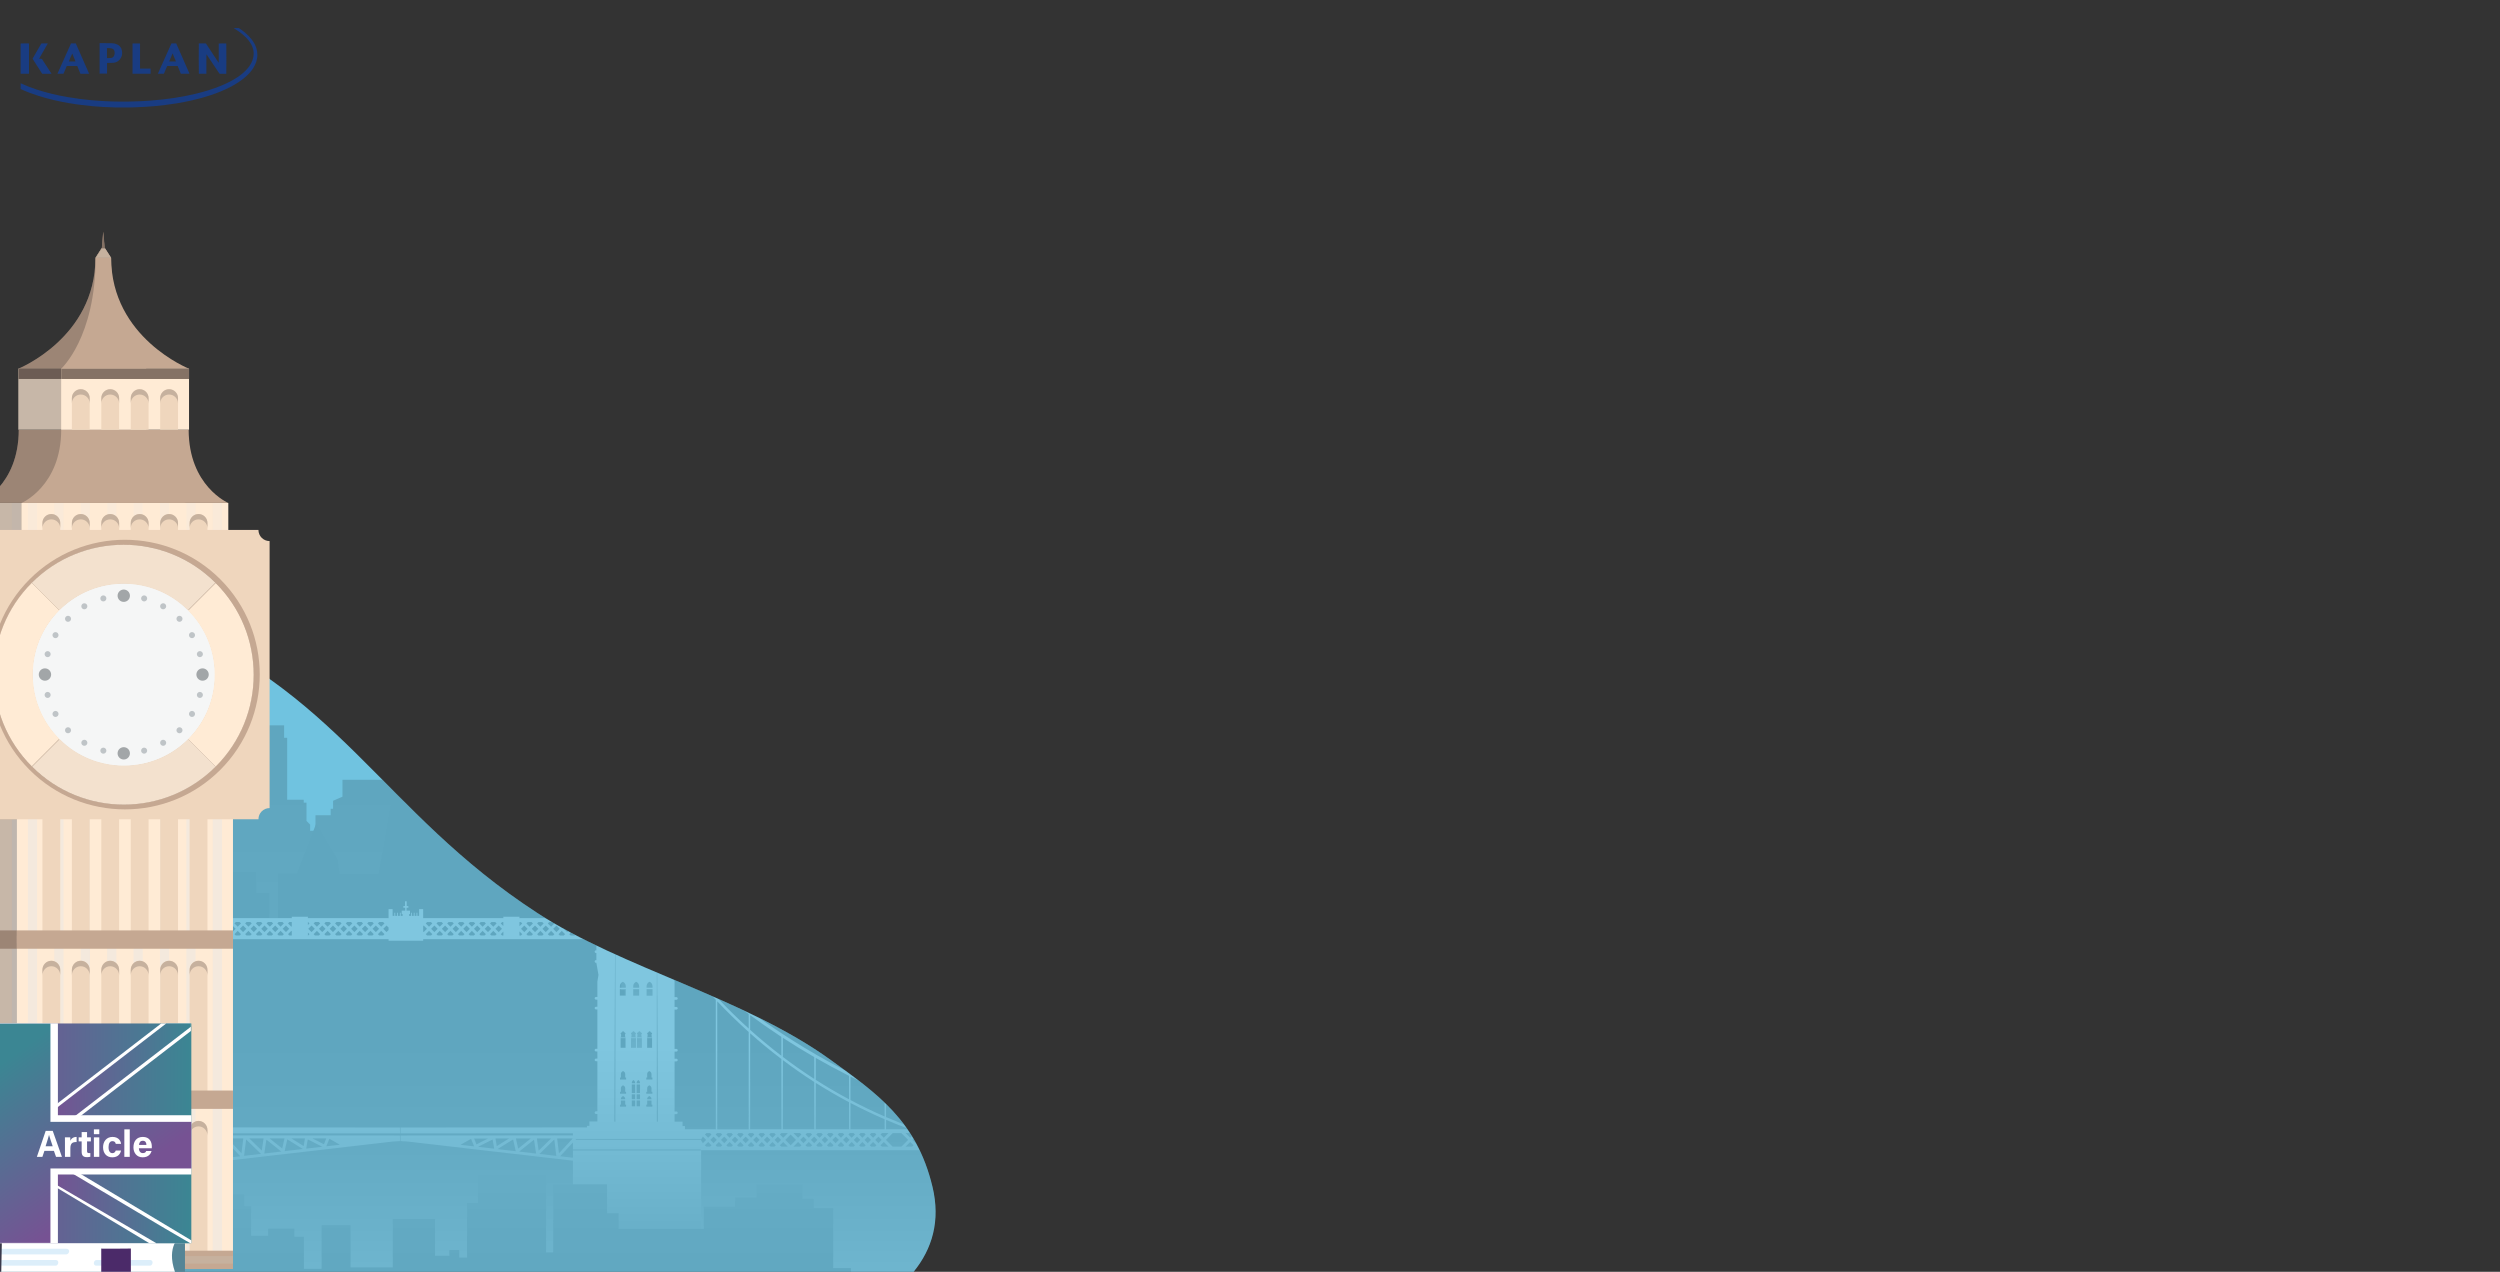 <?xml version="1.0" encoding="UTF-8"?>
<svg xmlns="http://www.w3.org/2000/svg" width="2123" height="1080" xmlns:xlink="http://www.w3.org/1999/xlink" viewBox="0 0 2123 1080">
  <rect x="0" y="0" width="2123" height="1080" fill="#333333" stroke="none"/>
  <defs>
    <style>
      .cls-1 {
        fill: #4b2a69;
      }

      .cls-2 {
        fill: url(#linear-gradient-2);
      }

      .cls-3 {
        fill: #e8e8e8;
      }

      .cls-3, .cls-4, .cls-5, .cls-6 {
        mix-blend-mode: multiply;
      }

      .cls-3, .cls-5, .cls-6 {
        opacity: .45;
      }

      .cls-7 {
        fill: #fff;
      }

      .cls-8 {
        fill: #3a3a4c;
      }

      .cls-9 {
        fill: #c6b19e;
      }

      .cls-10 {
        fill: #70c3e0;
      }

      .cls-11 {
        fill: #efd6bd;
      }

      .cls-12 {
        fill: #558596;
      }

      .cls-13 {
        fill: #857265;
      }

      .cls-14 {
        fill: url(#linear-gradient-6);
      }

      .cls-15 {
        isolation: isolate;
      }

      .cls-16 {
        opacity: .2;
      }

      .cls-17 {
        fill: #ffebd5;
      }

      .cls-4 {
        opacity: .15;
      }

      .cls-18 {
        fill: #f5f6f6;
      }

      .cls-5 {
        fill: #edb16e;
      }

      .cls-19 {
        fill: url(#linear-gradient-10);
      }

      .cls-20 {
        fill: #db863f;
      }

      .cls-21 {
        fill: #193c82;
      }

      .cls-22 {
        fill: #231f20;
        opacity: .25;
      }

      .cls-23 {
        fill: url(#linear-gradient-5);
      }

      .cls-24 {
        clip-path: url(#clippath);
      }

      .cls-25 {
        fill: #dceefa;
      }

      .cls-26 {
        fill: #c5a892;
      }

      .cls-27 {
        fill: none;
      }

      .cls-28 {
        fill: #f3e1ce;
      }

      .cls-29 {
        fill: url(#linear-gradient-7);
      }

      .cls-30 {
        fill: url(#linear-gradient-9);
      }

      .cls-31 {
        fill: url(#linear-gradient-3);
      }

      .cls-32 {
        fill: #a2a6a8;
      }

      .cls-33 {
        fill: url(#linear-gradient);
      }

      .cls-34 {
        fill: url(#linear-gradient-4);
      }

      .cls-35 {
        fill: #f2bc79;
      }

      .cls-36 {
        fill: #010101;
      }

      .cls-37 {
        fill: url(#linear-gradient-8);
      }

      .cls-38 {
        fill: #bfc4c7;
      }
    </style>
    <clipPath id="clippath">
      <path class="cls-27" d="m791.84,1007.7c-13.44-56.1-47.3-79.25-86.08-107.36-73.22-53.07-176.88-77.89-249.52-125.1-132.88-86.36-168.62-190.68-323.19-249.51-37.26-14.18-86.47-19.71-133.04,1.66v552.61h775.85c15.72-19.38,22.97-43.17,15.99-72.3Z"/>
    </clipPath>
    <linearGradient id="linear-gradient" x1="792.46" y1="298.59" x2="792.46" y2="245" gradientUnits="userSpaceOnUse">
      <stop offset="0" stop-color="#fefbdc" stop-opacity=".2"/>
      <stop offset="1" stop-color="#fefdeb" stop-opacity=".6"/>
    </linearGradient>
    <linearGradient id="linear-gradient-2" x1="337.54" y1="1073.91" x2="337.54" y2="618.11" gradientUnits="userSpaceOnUse">
      <stop offset="0" stop-color="#b7b7b7"/>
      <stop offset=".18" stop-color="gray"/>
      <stop offset=".36" stop-color="#525252"/>
      <stop offset=".53" stop-color="#2e2e2e"/>
      <stop offset=".68" stop-color="#141414"/>
      <stop offset=".82" stop-color="#050505"/>
      <stop offset=".94" stop-color="#000"/>
    </linearGradient>
    <linearGradient id="linear-gradient-3" x1="389.97" y1="1166.56" x2="389.97" y2="848.46" xlink:href="#linear-gradient-2"/>
    <linearGradient id="linear-gradient-4" x1="340.19" y1="890.95" x2="340.19" y2="1101.22" gradientUnits="userSpaceOnUse">
      <stop offset="0" stop-color="#d5d5d5"/>
      <stop offset=".14" stop-color="#bdbdbd"/>
      <stop offset=".44" stop-color="gray"/>
      <stop offset=".87" stop-color="#1f1f1f"/>
      <stop offset="1" stop-color="#000"/>
    </linearGradient>
    <linearGradient id="linear-gradient-5" x1="337.22" y1="792.99" x2="337.22" y2="1189.98" gradientUnits="userSpaceOnUse">
      <stop offset="0" stop-color="#b7b7b7"/>
      <stop offset=".17" stop-color="gray"/>
      <stop offset=".34" stop-color="#525252"/>
      <stop offset=".5" stop-color="#2e2e2e"/>
      <stop offset=".65" stop-color="#141414"/>
      <stop offset=".79" stop-color="#050505"/>
      <stop offset=".9" stop-color="#000"/>
    </linearGradient>
    <linearGradient id="linear-gradient-6" x1="820.69" y1="1062.85" x2="820.96" y2="1062.85" gradientUnits="userSpaceOnUse">
      <stop offset="0" stop-color="#5e3a29"/>
      <stop offset="1" stop-color="#844f30"/>
    </linearGradient>
    <linearGradient id="linear-gradient-7" x1="-.95" y1="962.43" x2="162.49" y2="962.43" gradientTransform="translate(161.53 1924.85) rotate(-180)" gradientUnits="userSpaceOnUse">
      <stop offset="0" stop-color="#765293"/>
      <stop offset="1" stop-color="#3b8693"/>
    </linearGradient>
    <linearGradient id="linear-gradient-8" x1="44.52" y1="1024.88" x2="161.54" y2="1024.88" gradientTransform="matrix(1, 0, 0, 1, 0, 0)" xlink:href="#linear-gradient-7"/>
    <linearGradient id="linear-gradient-9" x1="43.84" y1="910.45" x2="162.08" y2="910.45" gradientTransform="matrix(1, 0, 0, 1, 0, 0)" xlink:href="#linear-gradient-7"/>
    <linearGradient id="linear-gradient-10" x1="88.23" y1="1014.62" x2="5.38" y2="900.13" gradientTransform="matrix(1, 0, 0, 1, 0, 0)" xlink:href="#linear-gradient-7"/>
  </defs>
  <g class="cls-15">
    <g id="Layer_2" data-name="Layer 2">
      <g>
        <g class="cls-24">
          <rect class="cls-10" y="218.76" width="1525.64" height="861.24"/>
          <path class="cls-33" d="m851.85,273.01c-4.81,0-9.05,2.09-11.69,5.28.59-2.08.94-4.25.94-6.49,0-14.8-13.6-26.79-30.38-26.79-13.87,0-25.52,8.21-29.16,19.42-3.96-3.18-9.2-5.13-14.97-5.13-11.03,0-20.16,7.07-21.94,16.35-2.76-2.45-6.59-3.96-10.81-3.96-8.43,0-15.26,6.03-15.26,13.46s6.83,13.46,15.26,13.46h118.03c8.01,0,14.5-5.73,14.5-12.79s-6.49-12.79-14.5-12.79Z"/>
          <g class="cls-4">
            <g>
              <polygon class="cls-2" points="744.58 666.7 744.58 682.44 735.84 686.26 735.84 693.73 733.61 693.73 733.61 699.78 719.46 699.78 719.46 714.24 714.45 714.24 714.45 708.44 711.03 705.02 711.03 688.01 708.49 688.01 708.49 685.31 693.07 685.31 693.07 627.59 690.2 627.59 690.2 615.98 649.5 615.98 649.5 627.27 644.25 627.27 644.25 677.2 611.82 677.2 611.82 679.1 606.57 679.1 606.57 687.53 603.07 687.53 603.07 681.49 598.62 678.95 592.74 681.01 592.74 687.69 589.08 687.69 589.08 681.17 582.88 678.95 575.81 680.69 575.81 700.64 551.28 700.64 551.28 699.12 550.1 699.12 550.1 695.26 529.85 695.26 529.85 687.78 518.75 687.78 518.75 682.65 510.35 682.65 507.16 683.75 503.8 683.75 502.54 682.48 479.68 682.48 479.68 687.86 461.86 687.86 461.86 686.7 435.52 686.7 435.52 691.24 433.69 691.24 427.58 693.15 427.58 673.3 426.38 673.3 426.38 671.09 417.26 671.09 417.26 674 415.55 674 415.55 653.04 413.55 653.04 413.55 645.12 412.24 645.12 412.24 643.41 399.41 643.41 399.41 645.52 398 645.52 398 653.34 395.11 653.34 395.11 693.04 382.01 693.04 382.01 688.45 376.06 648.46 368.9 688.99 368.9 693.04 366.87 693.04 366.87 688.85 363.63 688.85 363.63 686.42 354.18 686.42 354.18 690.34 351.07 690.34 351.07 694.53 342.58 694.53 342.58 662.2 290.82 662.2 290.82 676.55 282.85 680.02 282.85 686.83 280.82 686.83 280.82 692.34 267.93 692.34 267.93 705.52 263.36 705.52 263.36 700.24 260.25 697.12 260.25 681.62 257.93 681.62 257.93 679.15 243.88 679.15 243.88 626.56 241.27 626.56 241.27 615.98 204.18 615.98 204.18 626.27 199.39 626.27 199.39 671.76 169.84 671.76 169.84 673.5 165.05 673.5 165.05 681.18 161.87 681.18 161.87 675.68 157.81 673.36 152.45 675.24 152.45 681.33 149.12 681.33 149.12 675.39 143.47 673.36 137.03 674.95 137.03 693.12 114.67 693.12 114.67 691.75 113.6 691.75 113.6 688.22 95.14 688.22 95.14 681.41 85.03 681.41 85.03 676.74 77.37 676.74 74.46 677.73 71.4 677.73 70.25 676.58 49.42 676.58 49.42 681.48 33.19 681.48 33.19 680.42 9.18 680.42 9.18 684.56 7.52 684.56 1.95 686.31 1.95 668.21 .86 668.21 .86 666.2 -7.46 666.2 -7.46 668.85 -9.01 668.85 -9.01 649.75 -10.84 649.75 -10.84 642.53 -12.03 642.53 -12.03 640.98 -23.72 640.98 -23.72 642.9 -25 642.9 -25 650.03 -27.64 650.03 -27.64 686.2 -39.58 686.2 -39.58 682.02 -45 645.58 -51.52 682.51 -51.52 686.2 -53.37 686.2 -53.37 682.39 -56.32 682.39 -56.32 680.17 -64.94 680.17 -64.94 683.74 -67.77 683.74 -67.77 687.56 -77.36 687.56 -77.36 1416.8 752.44 1416.8 752.44 666.7 744.58 666.7"/>
              <path class="cls-31" d="m852.13,845.39h-20.19v25.57h-10.18v-8.72h-39.46v-91.14h-37.24v5.72h-4.14v-6.62h-6.05v86.93h-7.96v-102.57h-3.82v-16.24h-6.68v-19.55h-27.05v-29.48h-15.91v171.16c-2.55-18.05-14.32-33.99-18.46-33.99h-13.55v-101.07h-71.52v119.98h-23.23v56.91h-13.04v-56.01h-3.08v-5.38h-2.99v-169.5c0-18.46,10.32-31.12,10.32-49.84s-13.34-50.31-20.17-50.31-23.5,26.25-23.5,46.44,12.87,42.81,12.87,52.7v104.13c-4.12-26.3-20.86-60.71-29.35-60.71s-21.43,31.95-25.03,51.32v-184.84h-67.28v17.76h-42.47v64.65h-7.14l-14.4,79.41h-33.02l-1.71-12.02-18.1-30.97-16.39,42.53h-16.15v39.29h-7.35v-22.5h-11.17v-17.78h-35.26v38.05h-16.46v90.83h-50.55v-18.89h-9.11v-5h-10.58v5h-5.88v30.55h-35.56v-17.5h-13.81l-23.22,17.78H5.67l-4.41-33.89h-15.87l-2.64,10.55h-4.11l12.96-113.75h-63.8v643.45h924.34v-542.47Z"/>
            </g>
            <path class="cls-34" d="m852.13,963.34v-4.48h-4.51l.08-.3c-154.46-40.87-237.55-119.12-273.99-154.1v-31.79h.63c.63,0,1.14-.51,1.14-1.14s-.51-1.14-1.14-1.14h-.63v-25.49l-.45-.73v-1.4h.76c.63,0,1.14-.51,1.14-1.14s-.51-1.14-1.14-1.14h-.76v-.97l.43-.81-7.54-28.39v-1.78c.19-.19.3-.45.3-.74s-.12-.55-.3-.74h-1.54c-.19.19-.3.45-.3.74s.12.55.3.74v1.32l-6.03,22.68h-4.91l-11.06-37.49v-1.79c.68,0,.81-1.11.04-1.11h-4.83c-.77,0-.64,1.11.04,1.11v1.79l-11.06,37.49h-5.25l-5.91-22.22v-1.78c.19-.19.3-.45.3-.74s-.12-.55-.3-.74h-1.54c-.19.19-.3.45-.3.74s.12.55.3.74v1.32l-7.67,28.85.43.81v.97h-.45c-.63,0-1.14.51-1.14,1.14s.51,1.14,1.14,1.14h.45v1.4l-.45.73v25.49h-.3c-.63,0-1.14.51-1.14,1.14s.51,1.14,1.14,1.14h.3v7h-65.29v-1.17h-13.69v1.17h-68.08v-7.62h-3.45v5.71h-1.49v-2.67h-.72v2.67h-1.61v-2.67h-.72v2.67h-1.61v-2.67h-.72v2.67h-1.63v-1.5h.77v-2.93h-2.93v-2.46h1.54v-1.42h-1.42v-4.09h-1.41v4.09h-1.42v1.42h1.54v2.46h-2.93v2.93h.77v1.5h-1.63v-2.67h-.72v2.67h-1.61v-2.67h-.72v2.67h-1.61v-2.67h-.72v2.67h-1.49v-5.71h-3.45v7.62h-68.51v-1.17h-13.69v1.17h-73.49v-7h.63c.63,0,1.14-.51,1.14-1.14s-.51-1.14-1.14-1.14h-.63v-25.49l-.45-.73v-1.4h.76c.63,0,1.14-.51,1.14-1.14s-.51-1.14-1.14-1.14h-.76v-.97l.43-.81-7.54-28.39v-1.78c.19-.19.3-.45.3-.74s-2.15-.29-2.15,0,.12.55.3.74v1.32l-6.03,22.68h-4.91l-11.06-37.49v-1.79c.68,0,.81-1.11.04-1.11h-4.83c-.77,0-.64,1.11.04,1.11v1.79l-11.06,37.49h-5.25l-5.91-22.22v-1.78c.19-.19.3-.45.3-.74s-2.15-.29-2.15,0,.12.55.3.74v1.32l-7.67,28.85.43.81v.97h-.45c-.63,0-1.14.51-1.14,1.14s.51,1.14,1.14,1.14h.45v1.4l-.45.73v25.49h-.29c-.63,0-1.14.51-1.14,1.14s.51,1.14,1.14,1.14h.29v32.75c-36.95,35.44-119.95,112.64-272.99,153.15l.08.3h-5.84v4.48l.04-.04,4.56,4.56-4.56,4.56-.04-.04v4.41H85.3v-.65h108.85v-4.89l9.87,10.64-9.87,1.14v-6.04h-108.87v93.77h108.87v-85.22l139.37-16.15,6.12-.36v-4.77l-59.7-.04h-.66l-70.17-.05-.15-.15-.42.15h-14.38v-1.78l145.49.1v-5l-157.42-.11v-1.28h-2.05v-3.74h-6.77v-6.38h1.51c.63,0,1.14-.51,1.14-1.14s-.51-1.14-1.14-1.14h-1.51v-42.49h1.51c.63,0,1.14-.51,1.14-1.14s-.51-1.14-1.14-1.14h-1.51v-6.04h1.51c.63,0,1.14-.51,1.14-1.14s-.51-1.14-1.14-1.14h-1.51v-33.39h1.51c.63,0,1.14-.51,1.14-1.14s-.51-1.14-1.14-1.14h-1.51v-6.04h1.51c.63,0,1.14-.51,1.14-1.14s-.51-1.14-1.14-1.14h-1.51v-13.06l-.92-5.67,1.79-10.27h.63c.63,0,1.14-.51,1.14-1.14s-.51-1.14-1.14-1.14h-.63v-6.04h.63c.63,0,1.14-.51,1.14-1.14s-.51-1.14-1.14-1.14h-.63v-9.47h155.69v1.31h29.39v-1.31h147.06v9.47h-.3c-.63,0-1.14.51-1.14,1.14s.51,1.14,1.14,1.14h.3v6.04h-.3c-.63,0-1.14.51-1.14,1.14s.51,1.14,1.14,1.14h.3l1.79,10.27-.92,5.67v13.06h-1.17c-.63,0-1.14.51-1.14,1.14s.51,1.14,1.14,1.14h1.17v6.04h-1.17c-.63,0-1.14.51-1.14,1.14s.51,1.14,1.14,1.14h1.17v33.39h-1.17c-.63,0-1.14.51-1.14,1.14s.51,1.14,1.14,1.14h1.17v6.04h-1.17c-.63,0-1.14.51-1.14,1.14s.51,1.14,1.14,1.14h1.17v42.49h-1.17c-.63,0-1.14.51-1.14,1.14s.51,1.14,1.14,1.14h1.17v6.38h-6.77v3.74h-2.05v1.28l-158.42.11v5l146.46-.1v1.77h-15.35s-.42-.14-.42-.14l-.15.15-70.17.05h-.66l-59.7.04v4.77l6.12.36,140.34,16.26v69.25h108.87v-77.92h-108.87v6.15l-10.84-1.26,10.84-11.69v5.93h108.56v.65h257.05v-4.41l-.04.04-4.56-4.56,4.56-4.56.04.04Zm-693.76-218.45l.75,207.48h-.75v-207.48Zm-7.7,34.02c0-1.06.65-1.98,1.57-2.38.92.4,1.57,1.31,1.57,2.38v2.32h-3.14v-2.32Zm0,3.07h3.14v7.29h-3.14v-7.29Zm0,9.58h3.14v5.15h-3.14v-5.15Zm-1.02,45.82c0-1.71,1.04-3.18,2.52-3.82,1.48.64,2.52,2.11,2.52,3.82v1.26h-5.04v-1.26Zm0,2.47h5.04v5.45h-5.04v-5.45Zm-14.4-43.13v-5.15h3.14v5.15h-3.14Zm2.18,8v1.32h-3.14v-1.32c0-1.06.65-1.98,1.57-2.38.92.4,1.57,1.32,1.57,2.38Zm.96-52.36v7.29h-3.14v-7.29h3.14Zm-3.14-.75v-2.32c0-1.06.65-1.98,1.57-2.38.92.4,1.57,1.31,1.57,2.38v2.32h-3.14Zm1.57,24.93c.92.4,1.57,1.31,1.57,2.38v2.32h-3.14v-2.32c0-1.06.65-1.98,1.57-2.38Zm1.57,5.45v7.29h-3.14v-7.29h3.14Zm-.09,57.87h5.04v5.45h-5.04v-5.45Zm0-1.21v-1.26c0-1.71,1.04-3.18,2.52-3.82,1.48.64,2.52,2.11,2.52,3.82v1.26h-5.04Zm4.09-87.04h-3.14v-2.32c0-1.06.65-1.98,1.57-2.38.92.4,1.57,1.31,1.57,2.38v2.32Zm.02,53.11v1.32h-3.14v-1.32c0-1.06.65-1.98,1.57-2.38.92.4,1.57,1.32,1.57,2.38Zm-.02-52.36v7.29h-3.14v-7.29h3.14Zm-1.57,24.18c.92.4,1.57,1.31,1.57,2.38v2.32h-3.14v-2.32c0-1.06.65-1.98,1.57-2.38Zm1.57,5.45v7.29h-3.14v-7.29h3.14Zm0,9.58v5.15h-3.14v-5.15h3.14Zm.86,5.15v-5.15h3.14v5.15h-3.14Zm3.14-44.36v7.29h-3.14v-7.29h3.14Zm-3.14-.75v-2.32c0-1.06.65-1.98,1.57-2.38.92.4,1.57,1.31,1.57,2.38v2.32h-3.14Zm1.57,24.93c.92.4,1.57,1.31,1.57,2.38v2.32h-3.14v-2.32c0-1.06.65-1.98,1.57-2.38Zm1.57,5.45v7.29h-3.14v-7.29h3.14Zm-2.13,22.73c0-1.06.65-1.98,1.57-2.38.92.4,1.57,1.32,1.57,2.38v1.32h-3.14v-1.32Zm-16.43-25.8c0-1.06.65-1.98,1.57-2.38.92.4,1.57,1.31,1.57,2.38v2.32h-3.14v-2.32Zm0,3.07h3.14v7.29h-3.14v-7.29Zm0,9.58h3.14v5.15h-3.14v-5.15Zm-.88,45.82c0-1.71,1.04-3.18,2.52-3.82,1.48.64,2.52,2.11,2.52,3.82v1.26h-5.04v-1.26Zm0,2.47h5.04v5.45h-5.04v-5.45Zm26.86,94.54v3.54h.75v1.68h-5.15v-1.68h.75v-3.54h3.66Zm-3.66-1.03v-.12c0-1.19.49-1.9,1.83-2.65,1.34.75,1.83,1.45,1.83,2.65v.12h-3.66Zm-.75-4.7v-1.68h.75v-2.87c0-1.19.49-1.9,1.83-2.65,1.34.75,1.83,1.46,1.83,2.65v2.87h.75v1.68h-5.15Zm0-12.1v-1.68h.75v-2.87c0-1.19.49-1.9,1.83-2.65,1.34.75,1.83,1.45,1.83,2.65v2.87h.75v1.68h-5.15Zm.72-38.82v-.43l.81-.81h.39c0-.49.4-.89.89-.89s.89.4.89.89h.37l.81.81v.43l-.39.39v1.91l.39.39v.41h-4.17v-.41l.39-.39v-1.91l-.39-.39Zm4.17,3.67v8.22h-4.17v-8.22h4.17Zm-13.09,51.89v-4.17h2.87v4.17h-2.87Zm2.87,1.04v5.02h-2.87v-5.02h2.87Zm-2.87-6.26v-7.3h2.87v7.3h-2.87Zm0-8.34v-.24c0-1.07.59-1.98,1.43-2.52.84.55,1.43,1.45,1.43,2.52v.24h-2.87Zm.27-30.1v-8.22h4.17v8.22h-4.17Zm0-8.81v-.41l.39-.39v-1.91l-.39-.39v-.43l.81-.81h.39c0-.49.4-.89.89-.89s.89.4.89.89h.37l.81.81v.43l-.39.39v1.91l.39.39v.41h-4.17Zm-4.4,52.47v-4.17h2.87v4.17h-2.87Zm2.87,1.04v5.02h-2.87v-5.02h2.87Zm-2.87-6.26v-7.3h2.87v7.3h-2.87Zm0-8.34v-.24c0-1.07.59-1.98,1.43-2.52.84.55,1.43,1.45,1.43,2.52v.24h-2.87Zm-.63-30.1v-8.22h4.17v8.22h-4.17Zm0-8.81v-.41l.39-.39v-1.91l-.39-.39v-.43l.81-.81h.39c0-.49.4-.89.9-.89s.89.4.89.89h.37l.81.81v.43l-.39.39v1.91l.39.39v.41h-4.17Zm-4.95,53.56v3.54h.75v1.68h-5.15v-1.68h.75v-3.54h3.66Zm-3.66-1.03v-.12c0-1.19.49-1.9,1.83-2.65,1.34.75,1.83,1.45,1.83,2.65v.12h-3.66Zm-.75-4.7v-1.68h.75v-2.87c0-1.19.49-1.9,1.83-2.65,1.34.75,1.83,1.46,1.83,2.65v2.87h.75v1.68h-5.15Zm0-12.1v-1.68h.75v-2.87c0-1.19.49-1.9,1.83-2.65,1.34.75,1.83,1.45,1.83,2.65v2.87h.75v1.68h-5.15Zm.52-38.82v-.43l.81-.81h.39c0-.49.4-.89.89-.89s.89.4.89.89h.37l.81.81v.43l-.39.39v1.91l.39.39v.41h-4.17v-.41l.39-.39v-1.91l-.39-.39Zm4.17,3.67v8.22h-4.17v-8.22h4.17Zm-8.69-136.51v207.48h-.75l.75-207.48Zm-49.21,93.94c9.89-8.35,18.4-16.08,25.62-22.85-6.97,8.68-15.45,18.8-25.62,29.73v-6.88Zm-27.94,22.14c9.82-7.3,18.7-14.38,26.69-21.09v7.17c-7.89,8.41-16.76,17.27-26.69,26.27v-12.34Zm26.72,102.33l-2.78,2.78-2.78-2.78,1.19-1.19h3.17l1.19,1.19Zm-26.72-87.08c9.9-8.9,18.78-17.66,26.69-26.02v108.66h-26.69v-82.64Zm17.62,87.08l-2.78,2.78-2.78-2.78,1.19-1.19h3.18l1.19,1.19Zm-9.1,0l-2.78,2.78-2.78-2.78,1.19-1.19h3.17l1.19,1.19Zm-36.29-82.93c9.51-6.23,18.32-12.42,26.52-18.48v12.53c-8.13,7.31-16.95,14.7-26.52,22.02v-16.07Zm27.19,82.93l-2.78,2.78-2.78-2.78,1.19-1.19h3.17l1.19,1.19Zm-27.19-64.13c9.55-7.25,18.37-14.57,26.52-21.83v81.52h-26.52v-59.69Zm18.09,64.13l-2.78,2.78-2.78-2.78,1.19-1.19h3.17l1.19,1.19Zm-9.1,0l-2.78,2.78-2.78-2.78,1.19-1.19h3.17l1.19,1.19Zm-36.93-65.74c9.43-5.44,18.31-10.92,26.69-16.38v16.21c-8.34,6.34-17.21,12.61-26.69,18.71v-18.55Zm27.83,65.74l-2.78,2.78-3.98-3.98h5.56l1.19,1.19Zm-27.83-44.62c9.46-6.05,18.34-12.28,26.69-18.57v58.74H-9.76v-40.17Zm16.38,43.42l-3.98,3.98-2.78-2.78,1.19-1.19h5.56Zm-10.29,1.19l-2.78,2.78-2.78-2.78,1.19-1.19h3.17l1.19,1.19Zm-35.59-49.8c9.92-5,19.32-10.1,28.26-15.23v18.64c-8.9,5.69-18.33,11.21-28.26,16.51v-19.92Zm0,22.37c9.93-5.26,19.35-10.75,28.26-16.4v39.39h-28.26v-22.99Zm26.5,27.43l-2.78,2.78-2.78-2.78,1.19-1.19h3.17l1.19,1.19Zm-9.1,0l-2.78,2.78-2.78-2.78,1.19-1.19h3.18l1.19,1.19Zm-9.1,0l-2.78,2.78-2.78-2.78,1.19-1.19h3.17l1.19,1.19Zm-38.5-35.61c10.09-4.41,19.74-8.95,28.96-13.57v19.96c-9.2,4.87-18.85,9.52-28.96,13.91v-20.3Zm29.4,35.61l-2.78,2.78-2.78-2.78,1.19-1.19h3.17l1.19,1.19Zm-29.4-12.96c10.11-4.36,19.75-8.98,28.96-13.81v22.33h-28.96v-8.51Zm20.31,12.96l-2.78,2.78-2.78-2.78,1.19-1.19h3.17l1.19,1.19Zm-9.1,0l-2.78,2.78-2.78-2.78,1.19-1.19h3.17l1.19,1.19Zm-32.6-4.45c6.89-2.54,13.63-5.19,20.15-7.97v7.97h-20.15Zm2.26,3.25l-3.98,3.98-2.78-2.78,1.19-1.19h5.56Zm20.05,0l1.19,1.19-2.78,2.78-3.98-3.98h5.56Zm-34.44-20.89c11.21-4.16,21.99-8.49,32.28-12.97v20.28c-8.38,3.6-17.03,7.04-26.05,10.22l.04.11h-6.27v-17.64Zm2.9,20.89l1.19,1.19-2.78,2.78-2.78-2.78,1.19-1.19h3.17Zm-4.15-20.43v17.18h-53.46c18.88-5.23,36.71-11,53.46-17.18Zm-3.75,21.63l-2.78,2.78-2.78-2.78,1.19-1.19h3.17l1.19,1.19Zm-9.1,0l-2.78,2.78-2.78-2.78,1.19-1.19h3.18l1.19,1.19Zm-9.1,0l-2.78,2.78-2.78-2.78,1.19-1.19h3.17l1.19,1.19Zm-9.1,0l-2.78,2.78-2.78-2.78,1.19-1.19h3.17l1.19,1.19Zm-9.1,0l-2.78,2.78-2.78-2.78,1.19-1.19h3.17l1.19,1.19Zm-13.47-1.19h3.17l1.19,1.19-2.78,2.78-2.78-2.78,1.19-1.19Zm-11.49,0h5.56l1.19,1.19-2.78,2.78-3.98-3.98Zm5.63,11.42h-5.56l3.9-3.9,2.78,2.78-1.12,1.12Zm.11-5.67l2.78-2.78,2.78,2.78-2.78,2.78-2.78-2.78Zm8.99,5.67h-3.32l-1.12-1.12,2.78-2.78,2.78,2.78-1.12,1.12Zm.11-5.67l2.78-2.78,2.78,2.78-2.78,2.78-2.78-2.78Zm8.99,5.67h-3.32l-1.12-1.12,2.78-2.78,2.78,2.78-1.12,1.12Zm.11-5.67l2.78-2.78,2.78,2.78-2.78,2.78-2.78-2.78Zm8.99,5.67h-3.32l-1.12-1.12,2.78-2.78,2.78,2.78-1.12,1.12Zm.11-5.67l2.78-2.78,2.78,2.78-2.78,2.78-2.78-2.78Zm8.99,5.67h-3.32l-1.12-1.12,2.78-2.78,2.78,2.78-1.12,1.12Zm.11-5.67l2.78-2.78,2.78,2.78-2.78,2.78-2.78-2.78Zm8.99,5.67h-3.32l-1.12-1.12,2.78-2.78,2.78,2.78-1.12,1.12Zm.11-5.67l2.78-2.78,2.78,2.78-2.78,2.78-2.78-2.78Zm8.99,5.67h-3.32l-1.12-1.12,2.78-2.78,2.78,2.78-1.12,1.12Zm.11-5.67l2.78-2.78,2.78,2.78-2.78,2.78-2.78-2.78Zm8.99,5.67h-3.32l-1.12-1.12,2.78-2.78,2.78,2.78-1.12,1.12Zm.11-5.67l2.78-2.78,2.78,2.78-2.78,2.78-2.78-2.78Zm5.67,5.67l-1.12-1.12,2.78-2.78,3.9,3.9h-5.56Zm9.1,0l-5.67-5.67,5.74-5.74h7.41l5.74,5.74-5.67,5.67h-7.56Zm16.65,0h-5.56l3.9-3.9,2.78,2.78-1.12,1.12Zm.11-5.67l2.78-2.78,2.78,2.78-2.78,2.78-2.78-2.78Zm8.99,5.67h-3.32l-1.12-1.12,2.78-2.78,2.78,2.78-1.12,1.12Zm.11-5.67l2.78-2.78,2.78,2.78-2.78,2.78-2.78-2.78Zm8.99,5.67h-3.32l-1.12-1.12,2.78-2.78,2.78,2.78-1.12,1.12Zm.11-5.67l2.78-2.78,2.78,2.78-2.78,2.78-2.78-2.78Zm8.99,5.67h-3.32l-1.12-1.12,2.78-2.78,2.78,2.78-1.12,1.12Zm.11-5.67l2.78-2.78,2.78,2.78-2.78,2.78-2.78-2.78Zm8.99,5.67h-3.32l-1.12-1.12,2.78-2.78,2.78,2.78-1.12,1.12Zm.11-5.67l2.78-2.78,2.78,2.78-2.78,2.78-2.78-2.78Zm8.99,5.67h-3.32l-1.12-1.12,2.78-2.78,2.78,2.78-1.12,1.12Zm.11-5.67l2.78-2.78,2.78,2.78-2.78,2.78-2.78-2.78Zm8.99,5.67h-3.32l-1.12-1.12,2.78-2.78,2.78,2.78-1.12,1.12Zm.11-5.67l2.78-2.78,2.78,2.78-2.78,2.78-2.78-2.78Zm8.99,5.67h-3.32l-1.12-1.12,2.78-2.78,2.78,2.78-1.12,1.12Zm.11-5.67l2.78-2.78,2.78,2.78-2.78,2.78-2.78-2.78Zm5.67,5.67l-1.12-1.12,2.78-2.78,3.9,3.9H.99Zm3.43-5.67l4.56-4.56,4.56,4.56-4.56,4.56-4.56-4.56Zm12.54,5.67h-5.56l3.9-3.9,2.78,2.78-1.12,1.12Zm.11-5.67l2.78-2.78,2.78,2.78-2.78,2.78-2.78-2.78Zm8.99,5.67h-3.32l-1.12-1.12,2.78-2.78,2.78,2.78-1.12,1.12Zm.11-5.67l2.78-2.78,2.78,2.78-2.78,2.78-2.78-2.78Zm8.99,5.67h-3.32l-1.12-1.12,2.78-2.78,2.78,2.78-1.12,1.12Zm.11-5.67l2.78-2.78,2.78,2.78-2.78,2.78-2.78-2.78Zm8.99,5.67h-3.32l-1.12-1.12,2.78-2.78,2.78,2.78-1.12,1.12Zm.11-5.67l2.78-2.78,2.78,2.78-2.78,2.78-2.78-2.78Zm8.99,5.67h-3.32l-1.12-1.12,2.78-2.78,2.78,2.78-1.12,1.12Zm.11-5.67l2.78-2.78,2.78,2.78-2.78,2.78-2.78-2.78Zm8.99,5.67h-3.32l-1.12-1.12,2.78-2.78,2.78,2.78-1.12,1.12Zm.11-5.67l2.78-2.78,2.78,2.78-2.78,2.78-2.78-2.78Zm8.99,5.67h-3.32l-1.12-1.12,2.78-2.78,2.78,2.78-1.12,1.12Zm.11-5.67l2.78-2.78,2.78,2.78-2.78,2.78-2.78-2.78Zm4.55-4.55l1.19-1.19h3.17l1.19,1.19-2.78,2.78-2.78-2.78Zm4.44,10.22h-3.32l-1.12-1.12,2.78-2.78,2.78,2.78-1.12,1.12Zm4.64-5.64l-1.75,2.75-2.78-2.78,2.78-2.78,1.75,2.75v.06Zm0-9.03h0s-11.4,0-11.4,0v-109.98c13.99-14.9,24.9-28.39,33.13-38.86v5.35h-.29c-.63,0-1.14.51-1.14,1.14s.51,1.14,1.14,1.14h.29l1.79,10.27-.92,5.67v13.06h-1.17c-.63,0-1.14.51-1.14,1.14s.51,1.14,1.14,1.14h1.17v6.04h-1.17c-.63,0-1.14.51-1.14,1.14s.51,1.14,1.14,1.14h1.17v33.39h-1.17c-.63,0-1.14.51-1.14,1.14s.51,1.14,1.14,1.14h1.17v6.04h-1.17c-.63,0-1.14.51-1.14,1.14s.51,1.14,1.14,1.14h1.17v42.49h-1.17c-.63,0-1.14.51-1.14,1.14s.51,1.14,1.14,1.14h1.17v6.38h-6.77v3.74h-2.05v2.75h-13.79Zm194.42,8.11l8.92,5.11-11.49,1.33,2.58-6.44Zm-2.6-.25l-1.99,4.98-9.85-4.99h11.84Zm-15.72.84l12.33,6.25-13.69,1.59,1.36-7.84Zm-2.39-.84l-1.12,6.49-10.43-6.49h11.56Zm-15,.8l13.2,8.21-15.46,1.79,2.26-10.01Zm-2.38-.8l-1.94,8.58-10.75-8.59h12.69Zm-15.4,1.03l12.66,10.12-14.4,1.67,1.74-11.79Zm-2.38-1.03l-1.52,10.33-10.62-10.33h12.15Zm-14.81.89l12.61,12.27-14.34,1.66,1.73-13.93Zm-14.86-.39v-.51h12.46s-1.57,12.63-1.57,12.63l-11.24-12.12h.35Zm-3.76,0l.58.62h-105.67v-.62h105.09Zm46.29-184.26h3.17l1.19,1.19-2.78,2.78-2.78-2.78,1.19-1.19Zm-9.1,0h3.17l1.19,1.19-2.78,2.78-2.78-2.78,1.19-1.19Zm-9.1,0h3.18l1.19,1.19-2.78,2.78-2.78-2.78,1.19-1.19Zm-9.1,0h3.17l1.19,1.19-2.78,2.78-2.78-2.78,1.19-1.19Zm-9.1,0h3.17l1.19,1.19-2.78,2.78-2.78-2.78,1.19-1.19Zm-9.1,0h3.17l1.19,1.19-2.78,2.78-2.78-2.78,1.19-1.19Zm-9.1,0h3.17l1.19,1.19-2.78,2.78-2.78-2.78,1.19-1.19Zm-7.79,0h1.87l1.19,1.19-2.78,2.78-.28-.28v-3.7Zm1.94,11.42h-1.94v-3.63l.28-.28,2.78,2.78-1.12,1.12Zm.11-5.67l2.78-2.78,2.78,2.78-2.78,2.78-2.78-2.78Zm8.99,5.67h-3.32l-1.12-1.12,2.78-2.78,2.78,2.78-1.12,1.12Zm.11-5.67l2.78-2.78,2.78,2.78-2.78,2.78-2.78-2.78Zm8.99,5.67h-3.32l-1.12-1.12,2.78-2.78,2.78,2.78-1.12,1.12Zm.11-5.67l2.78-2.78,2.78,2.78-2.78,2.78-2.78-2.78Zm8.99,5.67h-3.32l-1.12-1.12,2.78-2.78,2.78,2.78-1.12,1.12Zm.11-5.67l2.78-2.78,2.78,2.78-2.78,2.78-2.78-2.78Zm8.99,5.67h-3.32l-1.12-1.12,2.78-2.78,2.78,2.78-1.12,1.12Zm.11-5.67l2.78-2.78,2.78,2.78-2.78,2.78-2.78-2.78Zm8.99,5.67h-3.32l-1.12-1.12,2.78-2.78,2.78,2.78-1.12,1.12Zm.11-5.67l2.78-2.78,2.78,2.78-2.78,2.78-2.78-2.78Zm8.99,5.67h-3.32l-1.12-1.12,2.78-2.78,2.78,2.78-1.12,1.12Zm.11-5.67l2.78-2.78,2.78,2.78-2.78,2.78-2.78-2.78Zm8.99,5.67h-3.32l-1.12-1.12,2.78-2.78,2.78,2.78-1.12,1.12Zm.11-5.67l2.78-2.78,2.78,2.78-2.78,2.78-2.78-2.78Zm7.74,5.67h-2.07l-1.12-1.12,2.78-2.78.41.41v3.49Zm0-7.85l-.41.41-2.78-2.78,1.19-1.19h2v3.56Zm74.34-3.56h3.17l1.19,1.19-2.78,2.78-2.78-2.78,1.19-1.19Zm-9.1,0h3.17l1.19,1.19-2.78,2.78-2.78-2.78,1.19-1.19Zm-9.1,0h3.18l1.19,1.19-2.78,2.78-2.78-2.78,1.19-1.19Zm-9.1,0h3.17l1.19,1.19-2.78,2.78-2.78-2.78,1.19-1.19Zm-9.1,0h3.17l1.19,1.19-2.78,2.78-2.78-2.78,1.19-1.19Zm-9.1,0h3.17l1.19,1.19-2.78,2.78-2.78-2.78,1.19-1.19Zm-9.1,0h3.17l1.19,1.19-2.78,2.78-2.78-2.78,1.19-1.19Zm-6.06,0h.13l1.19,1.19-1.33,1.33v-2.52Zm.2,11.42h-.2v-2.45l1.33,1.33-1.12,1.12Zm.11-5.67l2.78-2.78,2.78,2.78-2.78,2.78-2.78-2.78Zm8.99,5.67h-3.32l-1.12-1.12,2.78-2.78,2.78,2.78-1.12,1.12Zm.11-5.67l2.78-2.78,2.78,2.78-2.78,2.78-2.78-2.78Zm8.99,5.67h-3.32l-1.12-1.12,2.78-2.78,2.78,2.78-1.12,1.12Zm.11-5.67l2.78-2.78,2.78,2.78-2.78,2.78-2.78-2.78Zm8.99,5.67h-3.32l-1.12-1.12,2.78-2.78,2.78,2.78-1.12,1.12Zm.11-5.67l2.78-2.78,2.78,2.78-2.78,2.78-2.78-2.78Zm8.99,5.67h-3.32l-1.12-1.12,2.78-2.78,2.78,2.78-1.12,1.12Zm.11-5.67l2.78-2.78,2.78,2.78-2.78,2.78-2.78-2.78Zm8.99,5.67h-3.32l-1.12-1.12,2.78-2.78,2.78,2.78-1.12,1.12Zm.11-5.67l2.78-2.78,2.78,2.78-2.78,2.78-2.78-2.78Zm8.99,5.67h-3.32l-1.12-1.12,2.78-2.78,2.78,2.78-1.12,1.12Zm.11-5.67l2.78-2.78,2.78,2.78-2.78,2.78-2.78-2.78Zm8.99,5.67h-3.32l-1.12-1.12,2.78-2.78,2.78,2.78-1.12,1.12Zm4.61-4.61l-1.72,1.72-2.78-2.78,2.78-2.78,1.72,1.72v2.12Zm87.37-6.8h3.17l1.19,1.19-2.78,2.78-2.78-2.78,1.19-1.19Zm-9.1,0h3.17l1.19,1.19-2.78,2.78-2.78-2.78,1.19-1.19Zm-9.1,0h3.18l1.19,1.19-2.78,2.78-2.78-2.78,1.19-1.19Zm-9.1,0h3.17l1.19,1.19-2.78,2.78-2.78-2.78,1.19-1.19Zm-9.1,0h3.17l1.19,1.19-2.78,2.78-2.78-2.78,1.19-1.19Zm-9.1,0h3.17l1.19,1.19-2.78,2.78-2.78-2.78,1.19-1.19Zm-9.1,0h3.17l1.19,1.19-2.78,2.78-2.78-2.78,1.19-1.19Zm-3.39,8.1v-4.71l.43-.43,2.78,2.78-2.78,2.78-.43-.43Zm6.64,3.32h-3.32l-1.12-1.12,2.78-2.78,2.78,2.78-1.12,1.12Zm.11-5.67l2.78-2.78,2.78,2.78-2.78,2.78-2.78-2.78Zm8.99,5.67h-3.32l-1.12-1.12,2.78-2.78,2.78,2.78-1.12,1.12Zm.11-5.67l2.78-2.78,2.78,2.78-2.78,2.78-2.78-2.78Zm8.99,5.67h-3.32l-1.12-1.12,2.78-2.78,2.78,2.78-1.12,1.12Zm.11-5.67l2.78-2.78,2.78,2.78-2.78,2.78-2.78-2.78Zm8.99,5.67h-3.32l-1.12-1.12,2.78-2.78,2.78,2.78-1.12,1.12Zm.11-5.67l2.78-2.78,2.78,2.78-2.78,2.78-2.78-2.78Zm8.99,5.67h-3.32l-1.12-1.12,2.78-2.78,2.78,2.78-1.12,1.12Zm.11-5.67l2.78-2.78,2.78,2.78-2.78,2.78-2.78-2.78Zm8.99,5.67h-3.32l-1.12-1.12,2.78-2.78,2.78,2.78-1.12,1.12Zm.11-5.67l2.78-2.78,2.78,2.78-2.78,2.78-2.78-2.78Zm8.99,5.67h-3.32l-1.12-1.12,2.78-2.78,2.78,2.78-1.12,1.12Zm.11-5.67l2.78-2.78,2.78,2.78-2.78,2.78-2.78-2.78Zm6.74,5.67h-1.06l-1.12-1.12,2.19-2.19v3.31Zm0-8.03l-2.19-2.19,1.19-1.19h.99v3.38Zm66.25-3.38h3.17l1.19,1.19-2.78,2.78-2.78-2.78,1.19-1.19Zm-9.1,0h3.18l1.19,1.19-2.78,2.78-2.78-2.78,1.19-1.19Zm-9.1,0h3.17l1.19,1.19-2.78,2.78-2.78-2.78,1.19-1.19Zm-9.1,0h3.17l1.19,1.19-2.78,2.78-2.78-2.78,1.19-1.19Zm-9.1,0h3.17l1.19,1.19-2.78,2.78-2.78-2.78,1.19-1.19Zm-9.1,0h3.17l1.19,1.19-2.78,2.78-2.78-2.78,1.19-1.19Zm-7.06,0h1.14l1.19,1.19-2.33,2.33v-3.53Zm1.21,11.42h-1.21v-3.46l2.33,2.33-1.12,1.12Zm.11-5.67l2.78-2.78,2.78,2.78-2.78,2.78-2.78-2.78Zm8.99,5.67h-3.32l-1.12-1.12,2.78-2.78,2.78,2.78-1.12,1.12Zm.11-5.67l2.78-2.78,2.78,2.78-2.78,2.78-2.78-2.78Zm8.99,5.67h-3.32l-1.12-1.12,2.78-2.78,2.78,2.78-1.12,1.12Zm.11-5.67l2.78-2.78,2.78,2.78-2.78,2.78-2.78-2.78Zm8.99,5.67h-3.32l-1.12-1.12,2.78-2.78,2.78,2.78-1.12,1.12Zm.11-5.67l2.78-2.78,2.78,2.78-2.78,2.78-2.78-2.78Zm8.99,5.67h-3.32l-1.12-1.12,2.78-2.78,2.78,2.78-1.12,1.12Zm.11-5.67l2.78-2.78,2.78,2.78-2.78,2.78-2.78-2.78Zm8.99,5.67h-3.32l-1.12-1.12,2.78-2.78,2.78,2.78-1.12,1.12Zm.11-5.67l2.78-2.78,2.78,2.78-2.78,2.78-2.78-2.78Zm8.99,5.67h-3.32l-1.12-1.12,2.78-2.78,2.78,2.78-1.12,1.12Zm.11-5.67l2.78-2.78,2.78,2.78-2.78,2.78-2.78-2.78Zm9.37,5.29l-.38.38h-3.32l-1.12-1.12,2.78-2.78,2.04,2.04v1.48Zm0-5.02l-.27-.27.27-.27v.54Zm0-4.08l-2.04,2.04-2.78-2.78,1.19-1.19h3.17l.45.45v1.48Zm-115.33,187.22l8.92-5.11,2.58,6.44-11.49-1.33Zm11.51-5.35h11.84s-9.85,4.98-9.85,4.98l-1.99-4.98Zm3.38,7.08l12.33-6.25,1.36,7.84-13.69-1.59Zm14.73-7.09h11.56s-10.43,6.49-10.43,6.49l-1.12-6.49Zm1.8,9.01l13.2-8.21,2.26,10.01-15.46-1.79Zm15.58-9.02h12.69s-10.75,8.58-10.75,8.58l-1.94-8.58Zm2.74,11.14l12.66-10.12,1.74,11.79-14.4-1.67Zm15.04-11.15h12.15s-10.62,10.33-10.62,10.33l-1.52-10.33Zm2.2,13.15l12.61-12.27,1.73,13.93-14.34-1.66Zm16.59-.54l-1.57-12.62h13.28s-11.71,12.62-11.71,12.62Zm311.3-37.62c16.76,6.18,34.58,11.95,53.46,17.18h-53.46v-17.18Zm53.48,21.63l-2.78,2.78-2.78-2.78,1.19-1.19h3.17l1.19,1.19Zm-9.1,0l-2.78,2.78-2.78-2.78,1.19-1.19h3.17l1.19,1.19Zm-9.1,0l-2.78,2.78-2.78-2.78,1.19-1.19h3.17l1.19,1.19Zm-9.1,0l-2.78,2.78-2.78-2.78,1.19-1.19h3.17l1.19,1.19Zm-9.1,0l-2.78,2.78-2.78-2.78,1.19-1.19h3.18l1.19,1.19Zm-9.1,0l-2.78,2.78-2.78-2.78,1.19-1.19h3.17l1.19,1.19Zm-41.51-35.06c10.29,4.48,21.06,8.81,32.28,12.97v17.64h-6.27l.04-.11c-9.02-3.18-17.67-6.62-26.05-10.22v-20.28Zm32.41,35.06l-2.78,2.78-2.78-2.78,1.19-1.19h3.17l1.19,1.19Zm-9.1,0l-2.78,2.78-3.98-3.98h5.56l1.19,1.19Zm-23.31-12.42c6.52,2.78,13.26,5.43,20.15,7.97h-20.15v-7.97Zm2.07,11.23l-3.98,3.98-2.78-2.78,1.19-1.19h5.56Zm-32.28-47.99c9.22,4.62,18.87,9.16,28.96,13.57v20.3c-10.11-4.39-19.76-9.04-28.96-13.91v-19.96Zm0,22.41c9.2,4.84,18.85,9.46,28.96,13.81v8.51h-28.96v-22.33Zm21.98,26.77l-2.78,2.78-2.78-2.78,1.19-1.19h3.17l1.19,1.19Zm-9.1,0l-2.78,2.78-2.78-2.78,1.19-1.19h3.17l1.19,1.19Zm-10.29-1.19l1.19,1.19-2.78,2.78-2.78-2.78,1.19-1.19h3.17Zm-32.1-63.84c8.94,5.13,18.34,10.23,28.26,15.23v19.92c-9.93-5.3-19.36-10.82-28.26-16.51v-18.64Zm0,21.2c8.91,5.65,18.33,11.14,28.26,16.4v22.99h-28.26v-39.39Zm24.2,43.84l-2.78,2.78-2.78-2.78,1.19-1.19h3.17l1.19,1.19Zm-9.1,0l-2.78,2.78-2.78-2.78,1.19-1.19h3.18l1.19,1.19Zm-9.1,0l-2.78,2.78-2.78-2.78,1.19-1.19h3.17l1.19,1.19Zm-33.94-82.12c8.37,5.46,17.26,10.93,26.69,16.38v18.55c-9.47-6.1-18.34-12.38-26.69-18.71v-16.21Zm0,18.94c8.35,6.29,17.22,12.52,26.69,18.57v40.17h-26.69v-58.74Zm24.84,63.19l-2.78,2.78-2.78-2.78,1.19-1.19h3.17l1.19,1.19Zm-9.1,0l-2.78,2.78-3.98-3.98h5.56l1.19,1.19Zm-11.45-1.19l-3.98,3.98-2.78-2.78,1.19-1.19h5.56Zm-32.05-100.21c8.19,6.06,17,12.24,26.52,18.48v16.07c-9.56-7.32-18.39-14.71-26.52-22.02v-12.53Zm0,15.44c8.14,7.26,16.97,14.58,26.52,21.83v59.69h-26.52v-81.52Zm21.76,85.97l-2.78,2.78-2.78-2.78,1.19-1.19h3.17l1.19,1.19Zm-9.1,0l-2.78,2.78-2.78-2.78,1.19-1.19h3.17l1.19,1.19Zm-10.29-1.19l1.19,1.19-2.78,2.78-2.78-2.78,1.19-1.19h3.17Zm-30.3-122.23c7.99,6.71,16.87,13.79,26.69,21.09v12.34c-9.93-9-18.8-17.85-26.69-26.27v-7.17Zm0,10.32c7.91,8.36,16.79,17.12,26.69,26.02v82.64h-26.69v-108.66Zm22.4,113.1l-2.78,2.78-2.78-2.78,1.19-1.19h3.17l1.19,1.19Zm-9.1,0l-2.78,2.78-2.78-2.78,1.19-1.19h3.18l1.19,1.19Zm-10.3-1.19l1.19,1.19-2.78,2.78-2.78-2.78,1.19-1.19h3.17Zm-4.26-123.28v6.88c-10.18-10.94-18.65-21.06-25.62-29.73,7.22,6.77,15.74,14.5,25.62,22.85Zm-34.12-21.19h.63c.63,0,1.14-.51,1.14-1.14s-.51-1.14-1.14-1.14h-.63v-6.04h.46c8.28,10.56,19.36,24.32,33.67,39.55v109.98h-12.43s-13.75,0-13.75,0v-2.75h-2.05v-3.74h-6.77v-6.38h1.51c.63,0,1.14-.51,1.14-1.14s-.51-1.14-1.14-1.14h-1.51v-42.49h1.51c.63,0,1.14-.51,1.14-1.14s-.51-1.14-1.14-1.14h-1.51v-6.04h1.51c.63,0,1.14-.51,1.14-1.14s-.51-1.14-1.14-1.14h-1.51v-33.39h1.51c.63,0,1.14-.51,1.14-1.14s-.51-1.14-1.14-1.14h-1.51v-6.04h1.51c.63,0,1.14-.51,1.14-1.14s-.51-1.14-1.14-1.14h-1.51v-13.06l-.92-5.67,1.79-10.27Zm30.47,145.66l-2.78,2.78-2.78-2.78,1.19-1.19h3.17l1.19,1.19Zm-46.39-218.41l.75,207.48h-.75v-207.48Zm-7.7,34.02c0-1.06.65-1.98,1.57-2.38.92.4,1.57,1.31,1.57,2.38v2.32h-3.14v-2.32Zm0,3.07h3.14v7.29h-3.14v-7.29Zm0,9.58h3.14v5.15h-3.14v-5.15Zm-1.02,45.82c0-1.71,1.04-3.18,2.52-3.82,1.48.64,2.52,2.11,2.52,3.82v1.26h-5.04v-1.26Zm0,2.47h5.04v5.45h-5.04v-5.45Zm-14.4-43.13v-5.15h3.14v5.15h-3.14Zm2.18,8v1.32h-3.14v-1.32c0-1.06.65-1.98,1.57-2.38.92.4,1.57,1.32,1.57,2.38Zm.96-52.36v7.29h-3.14v-7.29h3.14Zm-3.14-.75v-2.32c0-1.06.65-1.98,1.57-2.38.92.4,1.57,1.31,1.57,2.38v2.32h-3.14Zm1.57,24.93c.92.4,1.57,1.31,1.57,2.38v2.32h-3.14v-2.32c0-1.06.65-1.98,1.57-2.38Zm1.57,5.45v7.29h-3.14v-7.29h3.14Zm-.09,57.87h5.04v5.45h-5.04v-5.45Zm0-1.21v-1.26c0-1.71,1.04-3.18,2.52-3.82,1.48.64,2.52,2.11,2.52,3.82v1.26h-5.04Zm4.09-87.04h-3.14v-2.32c0-1.06.65-1.98,1.57-2.38.92.4,1.57,1.31,1.57,2.38v2.32Zm.02,53.11v1.32h-3.14v-1.32c0-1.06.65-1.98,1.57-2.38.92.4,1.57,1.32,1.57,2.38Zm-.02-52.36v7.29h-3.14v-7.29h3.14Zm-1.57,24.18c.92.4,1.57,1.31,1.57,2.38v2.32h-3.14v-2.32c0-1.06.65-1.98,1.57-2.38Zm1.57,5.45v7.29h-3.14v-7.29h3.14Zm0,9.58v5.15h-3.14v-5.15h3.14Zm.87,5.15v-5.15h3.14v5.15h-3.14Zm3.14-44.36v7.29h-3.14v-7.29h3.14Zm-3.14-.75v-2.32c0-1.06.65-1.98,1.57-2.38.92.4,1.57,1.31,1.57,2.38v2.32h-3.14Zm1.57,24.93c.92.4,1.57,1.31,1.57,2.38v2.32h-3.14v-2.32c0-1.06.65-1.98,1.57-2.38Zm1.57,5.45v7.29h-3.14v-7.29h3.14Zm-2.13,22.73c0-1.06.65-1.98,1.57-2.38.92.4,1.57,1.32,1.57,2.38v1.32h-3.14v-1.32Zm-16.43-25.8c0-1.06.65-1.98,1.57-2.38.92.4,1.57,1.31,1.57,2.38v2.32h-3.14v-2.32Zm0,3.07h3.14v7.29h-3.14v-7.29Zm0,9.58h3.14v5.15h-3.14v-5.15Zm-.88,45.82c0-1.71,1.04-3.18,2.52-3.82,1.48.64,2.52,2.11,2.52,3.82v1.26h-5.04v-1.26Zm0,2.47h5.04v5.45h-5.04v-5.45Zm26.86,94.54v3.54h.75v1.68h-5.15v-1.68h.75v-3.54h3.66Zm-3.66-1.03v-.12c0-1.19.49-1.9,1.83-2.65,1.34.75,1.83,1.45,1.83,2.65v.12h-3.66Zm-.75-4.7v-1.68h.75v-2.87c0-1.19.49-1.9,1.83-2.65,1.34.75,1.83,1.46,1.83,2.65v2.87h.75v1.68h-5.15Zm0-12.1v-1.68h.75v-2.87c0-1.19.49-1.9,1.83-2.65,1.34.75,1.83,1.45,1.83,2.65v2.87h.75v1.68h-5.15Zm.72-38.82v-.43l.81-.81h.39c0-.49.4-.89.89-.89s.89.4.89.89h.37l.81.81v.43l-.39.39v1.91l.39.39v.41h-4.17v-.41l.39-.39v-1.91l-.39-.39Zm4.17,3.67v8.22h-4.17v-8.22h4.17Zm-13.09,51.89v-4.17h2.87v4.17h-2.87Zm2.87,1.04v5.02h-2.87v-5.02h2.87Zm-2.87-6.26v-7.3h2.87v7.3h-2.87Zm0-8.34v-.24c0-1.07.59-1.98,1.43-2.52.84.55,1.43,1.45,1.43,2.52v.24h-2.87Zm.27-30.1v-8.22h4.17v8.22h-4.17Zm0-8.81v-.41l.39-.39v-1.91l-.39-.39v-.43l.81-.81h.39c0-.49.4-.89.89-.89s.89.4.89.89h.37l.81.81v.43l-.39.39v1.91l.39.39v.41h-4.17Zm-4.4,52.47v-4.17h2.87v4.17h-2.87Zm2.87,1.04v5.02h-2.87v-5.02h2.87Zm-2.87-6.26v-7.3h2.87v7.3h-2.87Zm0-8.34v-.24c0-1.07.59-1.98,1.43-2.52.84.55,1.43,1.45,1.43,2.52v.24h-2.87Zm-.63-30.1v-8.22h4.17v8.22h-4.17Zm0-8.81v-.41l.39-.39v-1.91l-.39-.39v-.43l.81-.81h.39c0-.49.4-.89.89-.89s.89.4.89.89h.37l.81.81v.43l-.39.39v1.91l.39.39v.41h-4.17Zm-4.95,53.56v3.54h.75v1.68h-5.15v-1.68h.75v-3.54h3.66Zm-3.66-1.03v-.12c0-1.19.49-1.9,1.83-2.65,1.34.75,1.83,1.45,1.83,2.65v.12h-3.66Zm-.75-4.7v-1.68h.75v-2.87c0-1.19.49-1.9,1.83-2.65,1.34.75,1.83,1.46,1.83,2.65v2.87h.75v1.68h-5.15Zm0-12.1v-1.68h.75v-2.87c0-1.19.49-1.9,1.83-2.65,1.34.75,1.83,1.45,1.83,2.65v2.87h.75v1.68h-5.15Zm.52-38.82v-.43l.81-.81h.39c0-.49.4-.89.89-.89s.89.4.89.89h.37l.81.81v.43l-.39.39v1.91l.39.39v.41h-4.17v-.41l.39-.39v-1.91l-.39-.39Zm4.17,3.67v8.22h-4.17v-8.22h4.17Zm-8.69-136.51v207.48h-.75l.75-207.48Zm72.58,222.91h-106.34l.58-.62h105.76v.62Zm.31.54v-.54h-.28l1.74-2.73,2.78,2.78-2.78,2.78-1.45-2.29Zm7.66,5.18h-3.32l-1.12-1.12,2.78-2.78,2.78,2.78-1.12,1.12Zm.11-5.67l2.78-2.78,2.78,2.78-2.78,2.78-2.78-2.78Zm8.99,5.67h-3.32l-1.12-1.12,2.78-2.78,2.78,2.78-1.12,1.12Zm.11-5.67l2.78-2.78,2.78,2.78-2.78,2.78-2.78-2.78Zm8.99,5.67h-3.32l-1.12-1.12,2.78-2.78,2.78,2.78-1.12,1.12Zm.11-5.67l2.78-2.78,2.78,2.78-2.78,2.78-2.78-2.78Zm8.99,5.67h-3.32l-1.12-1.12,2.78-2.78,2.78,2.78-1.12,1.12Zm.11-5.67l2.78-2.78,2.78,2.78-2.78,2.78-2.78-2.78Zm8.99,5.67h-3.32l-1.12-1.12,2.78-2.78,2.78,2.78-1.12,1.12Zm.11-5.67l2.78-2.78,2.78,2.78-2.78,2.78-2.78-2.78Zm8.99,5.67h-3.32l-1.12-1.12,2.78-2.78,2.78,2.78-1.12,1.12Zm.11-5.67l2.78-2.78,2.78,2.78-2.78,2.78-2.78-2.78Zm8.99,5.67h-3.32l-1.12-1.12,2.78-2.78,2.78,2.78-1.12,1.12Zm.11-5.67l2.78-2.78,2.78,2.78-2.78,2.78-2.78-2.78Zm5.67,5.67l-1.12-1.12,2.78-2.78,3.9,3.9h-5.56Zm3.43-5.67l4.56-4.56,4.56,4.56-4.56,4.56-4.56-4.56Zm12.54,5.67h-5.56l3.9-3.9,2.78,2.78-1.12,1.12Zm.11-5.67l2.78-2.78,2.78,2.78-2.78,2.78-2.78-2.78Zm8.99,5.67h-3.32l-1.12-1.12,2.78-2.78,2.78,2.78-1.12,1.12Zm.11-5.67l2.78-2.78,2.78,2.78-2.78,2.78-2.78-2.78Zm8.99,5.67h-3.32l-1.12-1.12,2.78-2.78,2.78,2.78-1.12,1.12Zm.11-5.67l2.78-2.78,2.78,2.78-2.78,2.78-2.78-2.78Zm8.99,5.67h-3.32l-1.12-1.12,2.78-2.78,2.78,2.78-1.12,1.12Zm.11-5.67l2.78-2.78,2.78,2.78-2.78,2.78-2.78-2.78Zm8.99,5.67h-3.32l-1.12-1.12,2.78-2.78,2.78,2.78-1.12,1.12Zm.11-5.67l2.78-2.78,2.78,2.78-2.78,2.78-2.78-2.78Zm8.99,5.67h-3.32l-1.12-1.12,2.78-2.78,2.78,2.78-1.12,1.12Zm.11-5.67l2.78-2.78,2.78,2.78-2.78,2.78-2.78-2.78Zm8.99,5.67h-3.32l-1.12-1.12,2.78-2.78,2.78,2.78-1.12,1.12Zm.11-5.67l2.78-2.78,2.78,2.78-2.78,2.78-2.78-2.78Zm8.99,5.67h-3.32l-1.12-1.12,2.78-2.78,2.78,2.78-1.12,1.12Zm.11-5.67l2.78-2.78,2.78,2.78-2.78,2.78-2.78-2.78Zm5.67,5.67l-1.12-1.12,2.78-2.78,3.9,3.9h-5.56Zm9.1,0l-5.67-5.67,5.74-5.74h7.41l5.74,5.74-5.67,5.67h-7.56Zm16.65,0h-5.56l3.9-3.9,2.78,2.78-1.12,1.12Zm.11-5.67l2.78-2.78,2.78,2.78-2.78,2.78-2.78-2.78Zm8.99,5.67h-3.32l-1.12-1.12,2.78-2.78,2.78,2.78-1.12,1.12Zm.11-5.67l2.78-2.78,2.78,2.78-2.78,2.78-2.78-2.78Zm8.99,5.67h-3.32l-1.12-1.12,2.78-2.78,2.78,2.78-1.12,1.12Zm.11-5.67l2.78-2.78,2.78,2.78-2.78,2.78-2.78-2.78Zm8.99,5.67h-3.32l-1.12-1.12,2.78-2.78,2.78,2.78-1.12,1.12Zm.11-5.67l2.78-2.78,2.78,2.78-2.78,2.78-2.78-2.78Zm8.99,5.67h-3.32l-1.12-1.12,2.78-2.78,2.78,2.78-1.12,1.12Zm.11-5.67l2.78-2.78,2.78,2.78-2.78,2.78-2.78-2.78Zm8.99,5.67h-3.32l-1.12-1.12,2.78-2.78,2.78,2.78-1.12,1.12Zm.11-5.67l2.78-2.78,2.78,2.78-2.78,2.78-2.78-2.78Zm8.99,5.67h-3.32l-1.12-1.12,2.78-2.78,2.78,2.78-1.12,1.12Zm.11-5.67l2.78-2.78,2.78,2.78-2.78,2.78-2.78-2.78Zm8.99,5.67h-3.32l-1.12-1.12,2.78-2.78,2.78,2.78-1.12,1.12Zm.11-5.67l2.78-2.78,2.78,2.78-2.78,2.78-2.78-2.78Zm11.24,5.67h-5.56l-1.12-1.12,2.78-2.78,3.9,3.9Zm-3.9-7.44l-2.78-2.78,1.19-1.19h5.56l-3.98,3.98Zm-703.44-97.67h-.66v-1.33h-1.7v1.33h-.66v1.32h3.01v-1.32Zm399.41,0h-.66v-1.33h-1.7v1.33h-.66v1.32h3.01v-1.32Z"/>
            <polygon class="cls-23" points="-71.34 1088.72 -48.25 1088.72 -43.62 1093.35 -43.62 1105.79 -30.89 1105.79 -30.89 1086.99 -24.82 1086.99 -24.82 1074.84 -5.44 1074.84 -5.44 1063.85 5.55 1063.85 8.88 1060.52 24.64 1060.52 24.64 1049.67 29.56 1049.67 29.56 1046.2 47.21 1046.2 47.21 1050.83 66.59 1050.83 66.59 1061.24 73.24 1061.24 73.24 1025.09 130.51 1025.09 130.51 1062.98 143.53 1062.98 143.53 1042.44 157.99 1042.44 157.99 1023.35 171.01 1023.35 171.01 1014.1 207.45 1014.1 207.45 1024.22 213.24 1024.22 213.24 1049.38 227.7 1049.38 227.7 1043.31 249.97 1043.31 249.97 1050.25 258.07 1050.25 258.07 1077.44 273.11 1077.44 273.11 1040.42 297.7 1040.42 297.7 1076.28 333.56 1076.28 333.56 1035.21 369.43 1035.21 369.43 1066.45 381.58 1066.45 381.58 1061.53 389.97 1061.53 389.97 1067.9 396.62 1067.9 396.62 1021.62 405.88 1021.62 405.88 997.32 463.73 997.32 463.73 1063.56 469.8 1063.56 469.8 1005.71 515.5 1005.71 515.5 1030.29 525.34 1030.29 525.34 1043.53 597.65 1043.53 597.65 1024.8 624.26 1024.8 624.26 1016.99 642.48 1016.99 642.48 1006 681.53 1006 681.53 1018.15 691.08 1018.15 691.08 1025.96 707.56 1025.96 707.56 1076.86 722.61 1076.86 722.61 1085.83 745.78 1085.83 745.78 1345.21 -71.34 1345.21 -71.34 1088.72"/>
          </g>
        </g>
        <path class="cls-14" d="m820.96,1062.75c-.09.1-.19.19-.28.29.1-.12.18-.26.28-.39v.09Z"/>
      </g>
      <g>
        <g>
          <g>
            <g>
              <rect class="cls-17" x="-21.7" y="661.89" width="183.48" height="135.99"/>
              <rect class="cls-17" x="-21.7" y="797.88" width="183.48" height="135.99"/>
              <rect class="cls-17" x="-21.7" y="933.88" width="183.48" height="135.99"/>
            </g>
            <g>
              <rect class="cls-3" x="10.05" y="661.89" width="7.82" height="415.77"/>
              <rect class="cls-3" x="32.48" y="661.89" width="7.82" height="415.77"/>
              <rect class="cls-3" x="54.91" y="661.89" width="7.82" height="415.77"/>
              <rect class="cls-3" x="77.34" y="661.89" width="7.82" height="415.77"/>
              <rect class="cls-3" x="99.77" y="661.89" width="7.82" height="415.77"/>
              <rect class="cls-3" x="122.2" y="661.89" width="7.82" height="415.77"/>
              <rect class="cls-3" x="144.63" y="661.89" width="7.82" height="415.77"/>
            </g>
            <g>
              <rect class="cls-26" x="-21.7" y="790.09" width="183.48" height="15.57"/>
              <rect class="cls-26" x="-21.7" y="926.09" width="183.48" height="15.57"/>
              <rect class="cls-26" x="-21.7" y="1062.08" width="183.48" height="15.57"/>
            </g>
            <g>
              <rect class="cls-26" x="-21.7" y="794.68" width="183.48" height="6.39"/>
              <rect class="cls-26" x="-21.7" y="930.68" width="183.48" height="6.39"/>
              <rect class="cls-9" x="-21.7" y="1066.67" width="183.48" height="6.39"/>
            </g>
          </g>
          <rect class="cls-17" x="-17.74" y="427.11" width="175.55" height="43.34"/>
          <g class="cls-6">
            <rect class="cls-3" x="10.05" y="427.11" width="7.82" height="48.78"/>
            <rect class="cls-3" x="32.48" y="427.11" width="7.82" height="48.78"/>
            <rect class="cls-3" x="54.91" y="427.11" width="7.82" height="48.78"/>
            <rect class="cls-3" x="77.34" y="427.11" width="7.82" height="48.78"/>
            <rect class="cls-3" x="99.77" y="427.11" width="7.82" height="48.78"/>
            <rect class="cls-3" x="122.2" y="427.11" width="7.82" height="48.78"/>
            <rect class="cls-3" x="144.63" y="427.11" width="7.82" height="48.78"/>
          </g>
          <path class="cls-26" d="m157.81,427.11s-33.66-14.28-33.66-62.23H15.92c0,47.96-33.66,62.23-33.66,62.23"/>
          <g>
            <rect class="cls-35" x="-20.46" y="480" width="180.99" height="172.34"/>
            <g>
              <rect class="cls-5" x="-.49" y="490.55" width="5.74" height="151.24"/>
              <rect class="cls-5" x="14.55" y="490.55" width="5.74" height="151.24"/>
              <rect class="cls-5" x="29.58" y="490.55" width="5.74" height="151.24"/>
              <rect class="cls-5" x="44.62" y="490.55" width="5.74" height="151.24"/>
              <rect class="cls-5" x="59.65" y="490.55" width="5.74" height="151.24"/>
              <rect class="cls-5" x="74.68" y="490.55" width="5.74" height="151.24"/>
              <rect class="cls-5" x="89.72" y="490.55" width="5.74" height="151.24"/>
              <rect class="cls-5" x="104.75" y="490.55" width="5.74" height="151.24"/>
              <rect class="cls-5" x="119.79" y="490.55" width="5.74" height="151.24"/>
              <rect class="cls-5" x="134.82" y="490.55" width="5.74" height="151.24"/>
              <rect class="cls-5" x="149.85" y="490.55" width="5.74" height="151.24"/>
            </g>
            <rect class="cls-9" x="-20.46" y="480" width="180.99" height="10.55"/>
            <rect class="cls-20" x="-20.46" y="480" width="180.99" height="5.27"/>
            <rect class="cls-9" x="-20.46" y="641.79" width="180.99" height="10.55"/>
            <rect class="cls-20" x="-20.46" y="647.06" width="180.99" height="5.27"/>
            <path class="cls-11" d="m174.02,662.12v-191.9c-4.44,0-8.03-3.6-8.03-8.03H-25.91c0,4.44-3.6,8.03-8.03,8.03v191.9c4.44,0,8.03,3.6,8.03,8.03h191.9c0-4.44,3.6-8.03,8.03-8.03Z"/>
          </g>
          <path class="cls-11" d="m-52.82,686.22v-226.73c5.24,0,9.49-4.25,9.49-9.49h226.73c0,5.24,4.25,9.49,9.49,9.49v226.73c-5.24,0-9.49,4.25-9.49,9.49H-43.33c0-5.24-4.25-9.49-9.49-9.49Z"/>
          <rect class="cls-17" x="15.61" y="313.1" width="108.58" height="51.77"/>
          <rect class="cls-13" x="15.61" y="313.1" width="108.58" height="8.72"/>
          <g>
            <path class="cls-26" d="m124.19,313.1s-29.95-26.29-29.95-94.14h-13.21c0,67.85-65.41,94.14-65.41,94.14"/>
            <polygon class="cls-13" points="87.63 196.84 85.98 216.78 89.29 216.78 87.63 196.84"/>
            <polygon class="cls-9" points="89.11 210.95 86.14 210.95 81.02 218.97 94.23 218.97 89.11 210.95"/>
          </g>
        </g>
        <path class="cls-22" d="m-43.33,450h25.59v-22.89s33.66-14.28,33.66-62.23h-.31v-51.77s65.41-26.29,65.41-94.14h13.21c0,67.85,29.95,94.14,29.95,94.14v51.77h-.04c0,47.96,33.66,62.23,33.66,62.23v22.89h25.59c0,5.24,4.25,9.49,9.49,9.49v226.73c-5.24,0-9.49,4.25-9.49,9.49h-21.62v381.95H-21.7v-381.95h-21.62c0-5.24-4.25-9.49-9.49-9.49v-226.73c5.24,0,9.49-4.25,9.49-9.49Z"/>
        <polygon class="cls-13" points="86.15 210.95 86.46 210.95 87.63 196.84 88.81 210.95 89.12 210.95 94.24 218.97 81.03 218.97 86.15 210.95"/>
        <g>
          <g>
            <g>
              <rect class="cls-17" x="14.36" y="661.89" width="183.48" height="135.99" transform="translate(212.2 1459.77) rotate(180)"/>
              <rect class="cls-17" x="14.36" y="797.88" width="183.48" height="135.99" transform="translate(212.2 1731.76) rotate(180)"/>
              <rect class="cls-17" x="14.36" y="933.88" width="183.48" height="135.99" transform="translate(212.2 2003.75) rotate(180)"/>
            </g>
            <g>
              <rect class="cls-3" x="180.69" y="661.89" width="7.82" height="415.77" transform="translate(369.2 1739.54) rotate(180)"/>
              <rect class="cls-3" x="158.26" y="661.89" width="7.82" height="415.77" transform="translate(324.34 1739.54) rotate(180)"/>
              <rect class="cls-3" x="135.83" y="661.89" width="7.82" height="415.77" transform="translate(279.48 1739.54) rotate(180)"/>
              <rect class="cls-3" x="113.4" y="661.89" width="7.82" height="415.77" transform="translate(234.63 1739.54) rotate(180)"/>
              <rect class="cls-3" x="90.97" y="661.89" width="7.82" height="415.77" transform="translate(189.77 1739.54) rotate(180)"/>
              <rect class="cls-3" x="68.54" y="661.89" width="7.82" height="415.77" transform="translate(144.91 1739.54) rotate(180)"/>
              <rect class="cls-3" x="46.12" y="661.89" width="7.82" height="415.77" transform="translate(100.05 1739.54) rotate(180)"/>
              <rect class="cls-3" x="23.69" y="661.89" width="7.82" height="415.77" transform="translate(55.2 1739.54) rotate(180)"/>
            </g>
            <g>
              <path class="cls-11" d="m161.03,797.88h15.14v-118.74c0-4.18-3.39-7.57-7.57-7.57h0c-4.18,0-7.57,3.39-7.57,7.57v118.74Zm-17.43-126.31h0c4.18,0,7.57,3.39,7.57,7.57v118.74h-15.14v-118.74c0-4.18,3.39-7.57,7.57-7.57Zm-25,0h0c4.18,0,7.57,3.39,7.57,7.57v118.74h-15.14v-118.74c0-4.18,3.39-7.57,7.57-7.57Zm-25,0h0c4.18,0,7.57,3.39,7.57,7.57v118.74h-15.14v-118.74c0-4.18,3.39-7.57,7.57-7.57Zm-25,0h0c4.18,0,7.57,3.39,7.57,7.57v118.74h-15.14v-118.74c0-4.18,3.39-7.57,7.57-7.57Zm-25,0h0c4.18,0,7.57,3.39,7.57,7.57v118.74h-15.14v-118.74c0-4.18,3.39-7.57,7.57-7.57Z"/>
              <g>
                <path class="cls-9" d="m143.6,671.57c4.18,0,7.57,3.47,7.57,7.75v4.64c0-4.28-3.39-7.75-7.57-7.75s-7.57,3.47-7.57,7.75v-4.64c0-4.28,3.39-7.75,7.57-7.75Z"/>
                <path class="cls-9" d="m168.59,671.57c4.18,0,7.57,3.47,7.57,7.75v4.64c0-4.28-3.39-7.75-7.57-7.75s-7.57,3.47-7.57,7.75v-4.64c0-4.28,3.39-7.75,7.57-7.75Z"/>
                <path class="cls-9" d="m118.6,671.57c4.18,0,7.57,3.47,7.57,7.75v4.64c0-4.28-3.39-7.75-7.57-7.75s-7.57,3.47-7.57,7.75v-4.64c0-4.28,3.39-7.75,7.57-7.75Z"/>
                <path class="cls-9" d="m43.6,671.57c4.18,0,7.57,3.47,7.57,7.75v4.64c0-4.28-3.39-7.75-7.57-7.75s-7.57,3.47-7.57,7.75v-4.64c0-4.28,3.39-7.75,7.57-7.75Z"/>
                <path class="cls-9" d="m68.6,671.57h0c4.18,0,7.57,3.47,7.57,7.75v4.64c0-4.28-3.39-7.75-7.57-7.75h0c-4.18,0-7.57,3.47-7.57,7.75v-4.64c0-4.28,3.39-7.75,7.57-7.75Z"/>
                <path class="cls-9" d="m93.6,671.57c4.18,0,7.57,3.47,7.57,7.75v4.64c0-4.28-3.39-7.75-7.57-7.75s-7.57,3.47-7.57,7.75v-4.64c0-4.28,3.39-7.75,7.57-7.75Z"/>
              </g>
            </g>
            <g>
              <path class="cls-11" d="m161.03,933.88h15.14v-110.43c0-4.18-3.39-7.57-7.57-7.57h0c-4.18,0-7.57,3.39-7.57,7.57v110.43Zm-17.43-117.99h0c4.18,0,7.57,3.39,7.57,7.57v110.43h-15.14v-110.43c0-4.18,3.39-7.57,7.57-7.57Zm-25,0h0c4.18,0,7.57,3.39,7.57,7.57v110.43h-15.14v-110.43c0-4.18,3.39-7.57,7.57-7.57Zm-25,0h0c4.18,0,7.57,3.39,7.57,7.57v110.43h-15.14v-110.43c0-4.18,3.39-7.57,7.57-7.57Zm-25,0h0c4.18,0,7.57,3.39,7.57,7.57v110.43h-15.14v-110.43c0-4.18,3.39-7.57,7.57-7.57Zm-25,0h0c4.18,0,7.57,3.39,7.57,7.57v110.43h-15.14v-110.43c0-4.18,3.39-7.57,7.57-7.57Z"/>
              <g>
                <path class="cls-9" d="m143.6,815.88c4.18,0,7.57,3.47,7.57,7.75v4.64c0-4.28-3.39-7.75-7.57-7.75s-7.57,3.47-7.57,7.75v-4.64c0-4.28,3.39-7.75,7.57-7.75Z"/>
                <path class="cls-9" d="m168.59,815.88c4.18,0,7.57,3.47,7.57,7.75v4.64c0-4.28-3.39-7.75-7.57-7.75s-7.57,3.47-7.57,7.75v-4.64c0-4.28,3.39-7.75,7.57-7.75Z"/>
                <path class="cls-9" d="m118.6,815.88c4.18,0,7.57,3.47,7.57,7.75v4.64c0-4.28-3.39-7.75-7.57-7.75s-7.57,3.47-7.57,7.75v-4.64c0-4.28,3.39-7.75,7.57-7.75Z"/>
                <path class="cls-9" d="m43.6,815.88c4.18,0,7.57,3.47,7.57,7.75v4.64c0-4.28-3.39-7.75-7.57-7.75s-7.57,3.47-7.57,7.75v-4.64c0-4.28,3.39-7.75,7.57-7.75Z"/>
                <path class="cls-9" d="m68.6,815.88h0c4.18,0,7.57,3.47,7.57,7.75v4.64c0-4.28-3.39-7.75-7.57-7.75h0c-4.18,0-7.57,3.47-7.57,7.75v-4.64c0-4.28,3.39-7.75,7.57-7.75Z"/>
                <path class="cls-9" d="m93.6,815.88c4.18,0,7.57,3.47,7.57,7.75v4.64c0-4.28-3.39-7.75-7.57-7.75s-7.57,3.47-7.57,7.75v-4.64c0-4.28,3.39-7.75,7.57-7.75Z"/>
              </g>
            </g>
            <g>
              <path class="cls-11" d="m161.03,1069.87h15.14v-110.43c0-4.18-3.39-7.57-7.57-7.57h0c-4.18,0-7.57,3.39-7.57,7.57v110.43Zm-17.43-117.99h0c4.18,0,7.57,3.39,7.57,7.57v110.43h-15.14v-110.43c0-4.18,3.39-7.57,7.57-7.57Zm-25,0h0c4.18,0,7.57,3.39,7.57,7.57v110.43h-15.14v-110.43c0-4.18,3.39-7.57,7.57-7.57Zm-25,0h0c4.18,0,7.57,3.39,7.57,7.57v110.43h-15.14v-110.43c0-4.18,3.39-7.57,7.57-7.57Zm-25,0h0c4.18,0,7.57,3.39,7.57,7.57v110.43h-15.14v-110.43c0-4.18,3.39-7.57,7.57-7.57Zm-25,0h0c4.18,0,7.57,3.39,7.57,7.57v110.43h-15.14v-110.43c0-4.18,3.39-7.57,7.57-7.57Z"/>
              <g>
                <path class="cls-9" d="m143.6,951.88c4.18,0,7.57,3.47,7.57,7.75v4.64c0-4.28-3.39-7.75-7.57-7.75s-7.57,3.47-7.57,7.75v-4.64c0-4.28,3.39-7.75,7.57-7.75Z"/>
                <path class="cls-9" d="m168.59,951.88c4.18,0,7.57,3.47,7.57,7.75v4.64c0-4.28-3.39-7.75-7.57-7.75s-7.57,3.47-7.57,7.75v-4.64c0-4.28,3.39-7.75,7.57-7.75Z"/>
                <path class="cls-9" d="m118.6,951.88c4.18,0,7.57,3.47,7.57,7.75v4.64c0-4.28-3.39-7.75-7.57-7.75s-7.57,3.47-7.57,7.75v-4.64c0-4.28,3.39-7.75,7.57-7.75Z"/>
                <path class="cls-9" d="m43.6,951.88c4.18,0,7.57,3.47,7.57,7.75v4.64c0-4.28-3.39-7.75-7.57-7.75s-7.57,3.47-7.57,7.75v-4.64c0-4.28,3.39-7.75,7.57-7.75Z"/>
                <path class="cls-9" d="m68.6,951.88h0c4.18,0,7.57,3.47,7.57,7.75v4.64c0-4.28-3.39-7.75-7.57-7.75h0c-4.18,0-7.57,3.47-7.57,7.75v-4.64c0-4.28,3.39-7.75,7.57-7.75Z"/>
                <path class="cls-9" d="m93.6,951.88c4.18,0,7.57,3.47,7.57,7.75v4.64c0-4.28-3.39-7.75-7.57-7.75s-7.57,3.47-7.57,7.75v-4.64c0-4.28,3.39-7.75,7.57-7.75Z"/>
              </g>
            </g>
            <g>
              <rect class="cls-26" x="14.36" y="790.09" width="183.48" height="15.57" transform="translate(212.2 1595.76) rotate(180)"/>
              <rect class="cls-26" x="14.36" y="926.09" width="183.48" height="15.57" transform="translate(212.2 1867.75) rotate(180)"/>
              <rect class="cls-26" x="14.36" y="1062.08" width="183.48" height="15.57" transform="translate(212.2 2139.74) rotate(180)"/>
            </g>
            <g>
              <rect class="cls-26" x="14.36" y="794.68" width="183.48" height="6.39" transform="translate(212.2 1595.76) rotate(180)"/>
              <rect class="cls-26" x="14.36" y="930.68" width="183.48" height="6.39" transform="translate(212.2 1867.75) rotate(180)"/>
              <rect class="cls-9" x="14.36" y="1066.67" width="183.48" height="6.39" transform="translate(212.2 2139.74) rotate(180)"/>
            </g>
          </g>
          <rect class="cls-17" x="18.32" y="427.11" width="175.55" height="43.34" transform="translate(212.2 897.55) rotate(180)"/>
          <g class="cls-6">
            <rect class="cls-3" x="180.69" y="427.11" width="7.82" height="48.78" transform="translate(369.2 902.99) rotate(180)"/>
            <rect class="cls-3" x="158.26" y="427.11" width="7.82" height="48.78" transform="translate(324.34 902.99) rotate(180)"/>
            <rect class="cls-3" x="135.83" y="427.11" width="7.82" height="48.78" transform="translate(279.48 902.99) rotate(180)"/>
            <rect class="cls-3" x="113.4" y="427.11" width="7.82" height="48.78" transform="translate(234.63 902.99) rotate(180)"/>
            <rect class="cls-3" x="90.97" y="427.11" width="7.82" height="48.78" transform="translate(189.77 902.99) rotate(180)"/>
            <rect class="cls-3" x="68.54" y="427.11" width="7.82" height="48.78" transform="translate(144.91 902.99) rotate(180)"/>
            <rect class="cls-3" x="46.11" y="427.11" width="7.82" height="48.78" transform="translate(100.05 902.99) rotate(180)"/>
            <rect class="cls-3" x="23.69" y="427.11" width="7.82" height="48.78" transform="translate(55.2 902.99) rotate(180)"/>
          </g>
          <g>
            <path class="cls-11" d="m161.03,476.3h15.14v-32.21c0-4.18-3.39-7.57-7.57-7.57h0c-4.18,0-7.57,3.39-7.57,7.57v32.21Zm-25-32.21c0-4.18,3.39-7.57,7.57-7.57h0c4.18,0,7.57,3.39,7.57,7.57v32.21h-15.14v-32.21Zm-25,0c0-4.18,3.39-7.57,7.57-7.57h0c4.18,0,7.57,3.39,7.57,7.57v32.21h-15.14v-32.21Zm-25,0c0-4.18,3.39-7.57,7.57-7.57h0c4.18,0,7.57,3.39,7.57,7.57v32.21h-15.14v-32.21Zm-25,0c0-4.18,3.39-7.57,7.57-7.57h0c4.18,0,7.57,3.39,7.57,7.57v32.21h-15.14v-32.21Zm-25,0c0-4.18,3.39-7.57,7.57-7.57h0c4.18,0,7.57,3.39,7.57,7.57v32.21h-15.14v-32.21Z"/>
            <g>
              <path class="cls-9" d="m143.6,436.52c4.18,0,7.57,3.39,7.57,7.57v4.53c0-4.18-3.39-7.57-7.57-7.57s-7.57,3.39-7.57,7.57v-4.53c0-4.18,3.39-7.57,7.57-7.57Z"/>
              <path class="cls-9" d="m118.6,436.52c4.18,0,7.57,3.39,7.57,7.57v4.53c0-4.18-3.39-7.57-7.57-7.57s-7.57,3.39-7.57,7.57v-4.53c0-4.18,3.39-7.57,7.57-7.57Z"/>
              <path class="cls-9" d="m168.59,436.52c4.18,0,7.57,3.39,7.57,7.57v4.53c0-4.18-3.39-7.57-7.57-7.57s-7.57,3.39-7.57,7.57v-4.53c0-4.18,3.39-7.57,7.57-7.57Z"/>
              <path class="cls-9" d="m68.6,436.52h0c4.18,0,7.57,3.39,7.57,7.57v4.53c0-4.18-3.39-7.57-7.57-7.57h0c-4.18,0-7.57,3.39-7.57,7.57v-4.53c0-4.18,3.39-7.57,7.57-7.57Z"/>
              <path class="cls-9" d="m43.6,436.52c4.18,0,7.57,3.39,7.57,7.57v4.53c0-4.18-3.39-7.57-7.57-7.57s-7.57,3.39-7.57,7.57v-4.53c0-4.18,3.39-7.57,7.57-7.57Z"/>
              <path class="cls-9" d="m93.6,436.52c4.18,0,7.57,3.39,7.57,7.57v4.53c0-4.18-3.39-7.57-7.57-7.57s-7.57,3.39-7.57,7.57v-4.53c0-4.18,3.39-7.57,7.57-7.57Z"/>
            </g>
          </g>
          <path class="cls-26" d="m18.32,427.11s33.66-14.28,33.66-62.23h108.23c0,47.96,33.66,62.23,33.66,62.23"/>
          <g>
            <rect class="cls-35" x="-.82" y="471.05" width="213.84" height="203.61"/>
            <g>
              <rect class="cls-5" x="5.01" y="483.51" width="6.78" height="178.69"/>
              <rect class="cls-5" x="22.78" y="483.51" width="6.78" height="178.69"/>
              <rect class="cls-5" x="40.54" y="483.51" width="6.78" height="178.69"/>
              <rect class="cls-5" x="58.3" y="483.51" width="6.78" height="178.69"/>
              <rect class="cls-5" x="76.06" y="483.51" width="6.78" height="178.69"/>
              <rect class="cls-5" x="93.83" y="483.51" width="6.78" height="178.69"/>
              <rect class="cls-5" x="111.59" y="483.51" width="6.78" height="178.69"/>
              <rect class="cls-5" x="129.35" y="483.51" width="6.78" height="178.69"/>
              <rect class="cls-5" x="147.11" y="483.51" width="6.78" height="178.69"/>
              <rect class="cls-5" x="164.88" y="483.51" width="6.78" height="178.69"/>
              <rect class="cls-5" x="182.64" y="483.51" width="6.78" height="178.69"/>
              <rect class="cls-5" x="200.4" y="483.51" width="6.78" height="178.69"/>
            </g>
            <rect class="cls-9" x="-.82" y="471.05" width="213.84" height="12.46"/>
            <rect class="cls-20" x="-.82" y="471.05" width="213.84" height="6.23"/>
            <rect class="cls-9" x="-.82" y="662.2" width="213.84" height="12.46"/>
            <rect class="cls-20" x="-.82" y="668.43" width="213.84" height="6.23"/>
            <path class="cls-11" d="m228.95,686.22v-226.73c-5.24,0-9.49-4.25-9.49-9.49H-7.26c0,5.24-4.25,9.49-9.49,9.49v226.73c5.24,0,9.49,4.25,9.49,9.49h226.73c0-5.24,4.25-9.49,9.49-9.49Z"/>
            <g>
              <circle class="cls-26" cx="106.1" cy="572.85" r="114.48" transform="translate(-373.99 242.81) rotate(-45)"/>
              <g>
                <g class="cls-16">
                  <circle class="cls-36" cx="105.09" cy="572.94" r="110.25" transform="translate(-45.29 10.19) rotate(-4.57)"/>
                </g>
                <path class="cls-18" d="m160.04,517.99c30.35,30.35,30.35,79.55,0,109.9-30.35,30.35-79.55,30.35-109.9,0-30.35-30.35-30.35-79.55,0-109.9,30.35-30.35,79.55-30.35,109.9,0Z"/>
                <g>
                  <path class="cls-17" d="m50.42,518.28l-23.39-23.39c-43.05,43.06-43.05,112.86,0,155.92l23.39-23.39c-30.09-30.09-30.09-79.05,0-109.14Z"/>
                  <path class="cls-28" d="m50.42,518.28l-23.39-23.39c43.05-43.05,112.86-43.05,155.92,0l-23.39,23.39c-30.09-30.09-79.05-30.09-109.14,0Z"/>
                  <path class="cls-28" d="m159.75,627.61l23.39,23.39c-43.05,43.05-112.86,43.05-155.91,0l23.39-23.39c30.09,30.09,79.05,30.09,109.14,0Z"/>
                  <path class="cls-17" d="m159.75,627.61l23.39,23.39c43.05-43.05,43.05-112.86,0-155.91l-23.39,23.39c30.09,30.09,30.09,79.05,0,109.14Z"/>
                </g>
                <g>
                  <g>
                    <path class="cls-38" d="m89.99,509.46c-.71,1.23-2.28,1.65-3.51.94-1.23-.71-1.65-2.28-.94-3.51.71-1.23,2.28-1.65,3.51-.94,1.23.71,1.65,2.28.94,3.51Z"/>
                    <path class="cls-38" d="m74.11,515.52c-.37,1.37-1.78,2.19-3.15,1.82-1.37-.37-2.18-1.78-1.82-3.15.37-1.37,1.78-2.18,3.15-1.82,1.37.37,2.18,1.78,1.82,3.15Z"/>
                    <path class="cls-38" d="m60.34,525.49c0,1.42-1.15,2.57-2.57,2.57-1.42,0-2.57-1.15-2.57-2.57s1.15-2.57,2.57-2.57c1.42,0,2.57,1.15,2.57,2.57Z"/>
                    <path class="cls-38" d="m49.61,538.69c.37,1.37-.45,2.78-1.82,3.15-1.37.37-2.78-.45-3.15-1.82-.37-1.37.45-2.78,1.82-3.15,1.37-.37,2.78.45,3.15,1.82Z"/>
                    <path class="cls-38" d="m42.67,554.21c.71,1.23.29,2.8-.94,3.51-1.23.71-2.8.29-3.51-.94-.71-1.23-.29-2.8.94-3.51,1.23-.71,2.8-.29,3.51.94Z"/>
                    <path class="cls-38" d="m41.73,587.91c1.23.71,1.65,2.28.94,3.51-.71,1.23-2.28,1.65-3.51.94-1.23-.71-1.65-2.28-.94-3.51.71-1.23,2.28-1.65,3.51-.94Z"/>
                    <path class="cls-38" d="m47.8,603.79c1.37.37,2.18,1.78,1.82,3.15-.37,1.37-1.78,2.18-3.15,1.82-1.37-.37-2.18-1.78-1.82-3.15.37-1.37,1.78-2.19,3.15-1.82Z"/>
                    <path class="cls-38" d="m57.77,617.56c1.42,0,2.57,1.15,2.57,2.57s-1.15,2.57-2.57,2.57-2.57-1.15-2.57-2.57,1.15-2.57,2.57-2.57Z"/>
                    <path class="cls-38" d="m70.96,628.29c1.37-.37,2.78.45,3.15,1.82.37,1.37-.45,2.78-1.82,3.15-1.37.37-2.78-.45-3.15-1.82-.37-1.37.45-2.78,1.82-3.15Z"/>
                    <path class="cls-38" d="m86.48,635.23c1.23-.71,2.8-.29,3.51.94.71,1.23.29,2.8-.94,3.51-1.23.71-2.8.29-3.51-.94-.71-1.23-.29-2.8.94-3.51Z"/>
                    <path class="cls-38" d="m120.18,636.17c.71-1.23,2.28-1.65,3.51-.94,1.23.71,1.65,2.28.94,3.51-.71,1.23-2.28,1.65-3.51.94-1.23-.71-1.65-2.28-.94-3.51Z"/>
                    <path class="cls-38" d="m136.07,630.11c.37-1.37,1.78-2.19,3.15-1.82,1.37.37,2.18,1.78,1.82,3.15-.37,1.37-1.78,2.19-3.15,1.82-1.37-.37-2.19-1.78-1.82-3.15Z"/>
                    <path class="cls-38" d="m149.84,620.14c0-1.42,1.15-2.57,2.57-2.57,1.42,0,2.57,1.15,2.57,2.57,0,1.42-1.15,2.57-2.57,2.57-1.42,0-2.57-1.15-2.57-2.57Z"/>
                    <path class="cls-38" d="m160.56,606.94c-.37-1.37.45-2.78,1.82-3.15,1.37-.37,2.78.45,3.15,1.82.37,1.37-.45,2.78-1.81,3.15-1.37.37-2.78-.45-3.15-1.82Z"/>
                    <path class="cls-38" d="m167.51,591.42c-.71-1.23-.29-2.8.94-3.51,1.23-.71,2.8-.29,3.51.94.71,1.23.29,2.8-.94,3.51-1.23.71-2.8.29-3.51-.94Z"/>
                    <path class="cls-38" d="m168.45,557.72c-1.23-.71-1.65-2.28-.94-3.51.71-1.23,2.28-1.65,3.51-.94,1.23.71,1.65,2.28.94,3.51-.71,1.23-2.28,1.65-3.51.94Z"/>
                    <path class="cls-38" d="m162.38,541.84c-1.37-.37-2.18-1.78-1.82-3.15.37-1.37,1.78-2.19,3.15-1.82,1.37.37,2.18,1.78,1.82,3.15-.37,1.37-1.78,2.19-3.15,1.82Z"/>
                    <path class="cls-38" d="m152.41,528.06c-1.42,0-2.57-1.15-2.57-2.57s1.15-2.57,2.57-2.57c1.42,0,2.57,1.15,2.57,2.57,0,1.42-1.15,2.57-2.57,2.57Z"/>
                    <path class="cls-38" d="m139.22,517.34c-1.37.37-2.78-.45-3.15-1.82-.37-1.37.45-2.78,1.82-3.15,1.37-.37,2.78.44,3.15,1.81.37,1.37-.45,2.78-1.82,3.15Z"/>
                    <path class="cls-38" d="m123.7,510.4c-1.23.71-2.8.29-3.51-.94-.71-1.23-.29-2.8.94-3.51,1.23-.71,2.8-.29,3.51.94.71,1.23.29,2.8-.94,3.51Z"/>
                  </g>
                  <g>
                    <path class="cls-32" d="m110.34,505.89c0,2.9-2.35,5.24-5.25,5.24s-5.24-2.35-5.24-5.24,2.35-5.25,5.24-5.25,5.25,2.35,5.25,5.25Z"/>
                    <path class="cls-32" d="m172.01,578.06c-2.9,0-5.24-2.35-5.24-5.24s2.35-5.25,5.24-5.25,5.25,2.35,5.25,5.25-2.35,5.24-5.25,5.24Z"/>
                    <path class="cls-32" d="m99.84,639.74c0-2.9,2.35-5.25,5.24-5.25s5.25,2.35,5.25,5.25-2.35,5.25-5.25,5.24c-2.9,0-5.24-2.35-5.24-5.24Z"/>
                    <path class="cls-32" d="m38.17,567.57c2.9,0,5.25,2.35,5.25,5.25s-2.35,5.24-5.25,5.24-5.25-2.35-5.25-5.24c0-2.9,2.35-5.25,5.25-5.25Z"/>
                  </g>
                </g>
              </g>
            </g>
          </g>
          <rect class="cls-17" x="51.94" y="313.1" width="108.58" height="51.77" transform="translate(212.47 677.98) rotate(180)"/>
          <rect class="cls-13" x="51.94" y="313.1" width="108.58" height="8.72" transform="translate(212.47 634.93) rotate(180)"/>
          <g>
            <path class="cls-11" d="m136.03,338.08c0-4.18,3.39-7.57,7.57-7.57h0c4.18,0,7.57,3.39,7.57,7.57v26.79h-15.14v-26.79Zm-25,0c0-4.18,3.39-7.57,7.57-7.57h0c4.18,0,7.57,3.39,7.57,7.57v26.79h-15.14v-26.79Zm-25,0c0-4.18,3.39-7.57,7.57-7.57h0c4.18,0,7.57,3.39,7.57,7.57v26.79h-15.14v-26.79Zm-25,0c0-4.18,3.39-7.57,7.57-7.57h0c4.18,0,7.57,3.39,7.57,7.57v26.79h-15.14v-26.79Z"/>
            <g>
              <path class="cls-9" d="m118.6,330.51c4.18,0,7.57,3.39,7.57,7.57v4.53c0-4.18-3.39-7.57-7.57-7.57s-7.57,3.39-7.57,7.57v-4.53c0-4.18,3.39-7.57,7.57-7.57Z"/>
              <rect class="cls-9" x="111.03" y="364.87" width="15.14" height="0"/>
              <path class="cls-9" d="m143.6,330.51c4.18,0,7.57,3.39,7.57,7.57v4.53c0-4.18-3.39-7.57-7.57-7.57s-7.57,3.39-7.57,7.57v-4.53c0-4.18,3.39-7.57,7.57-7.57Z"/>
              <rect class="cls-9" x="136.03" y="364.87" width="15.14" height="0"/>
              <rect class="cls-9" x="86.03" y="364.87" width="15.14" height="0"/>
              <rect class="cls-9" x="61.03" y="364.87" width="15.14" height="0"/>
              <path class="cls-9" d="m68.6,330.51h0c4.18,0,7.57,3.39,7.57,7.57v4.53c0-4.18-3.39-7.57-7.57-7.57h0c-4.18,0-7.57,3.39-7.57,7.57v-4.53c0-4.18,3.39-7.57,7.57-7.57Z"/>
              <path class="cls-9" d="m93.6,330.51c4.18,0,7.57,3.39,7.57,7.57v4.53c0-4.18-3.39-7.57-7.57-7.57s-7.57,3.39-7.57,7.57v-4.53c0-4.18,3.39-7.57,7.57-7.57Z"/>
            </g>
          </g>
          <g>
            <path class="cls-26" d="m51.94,313.1s29.25-26.29,29.25-94.14h13.21c0,67.85,66.11,94.14,66.11,94.14"/>
            <polygon class="cls-13" points="87.81 196.84 89.46 216.78 86.15 216.78 87.81 196.84"/>
            <polygon class="cls-9" points="86.32 210.95 89.29 210.95 94.41 218.97 81.2 218.97 86.32 210.95"/>
          </g>
        </g>
      </g>
      <g>
        <g>
          <rect class="cls-12" x="1.75" y="1024.08" width="155.34" height="65.21" transform="translate(158.83 2113.38) rotate(180)"/>
          <polygon class="cls-12" points="-16.49 888.5 7.38 872.79 8.84 1069.28 -16.49 1069.28 -16.49 888.5"/>
          <path class="cls-7" d="m-.7,1084.38s-3.01-9.54.83-33.49h151.8s-12.09,9.57-1.67,33.49H-.7Z"/>
          <path class="cls-25" d="m2.11,1060.46c-1.37,0-2.49,1.36-2.5,2.68,0,1.32,1.1,2.11,2.49,2.11h54.13c1.37,0,2.49-1.41,2.5-2.73.01-1.32-1.1-2.07-2.49-2.08l-54.11.02h-.02Z"/>
          <path class="cls-25" d="m1.72,1070.03c-1.16,0-2.1,1.36-2.11,2.68,0,1.32.93,2.11,2.1,2.11h45.67c1.16,0,2.11-1.41,2.12-2.73,0-1.32-.93-2.07-2.1-2.08l-45.67.02h-.01Z"/>
          <path class="cls-8" d="m.96,1086.37l.7-36.31s-14.46,6.41-14.05,17.58c.42,11.16,13.35,18.74,13.35,18.74Z"/>
          <path class="cls-12" d="m-2.37,1046.5c-1.12,0-2.24.36-3.18,1.09-7.23,5.7-11.09,12.36-11.47,19.8-.65,12.95,9.83,23.13,10.28,23.56,1.95,1.87,5.12,1.87,7.08,0,1.95-1.86,1.95-4.88,0-6.76-.12-.11-7.83-7.72-7.36-16.39.25-4.62,2.88-8.93,7.83-12.82,2.14-1.68,2.44-4.7.68-6.73-.99-1.15-2.42-1.74-3.87-1.74Z"/>
          <path class="cls-12" d="m-2.37,868.95c-1.12,0-2.24.37-3.18,1.14-7.23,5.96-11.09,12.93-11.47,20.71-.65,13.55,9.83,24.19,10.28,24.64,1.95,1.95,5.12,1.95,7.08,0,1.95-1.95,1.95-5.11,0-7.07-.12-.12-7.83-8.08-7.36-17.14.25-4.83,2.88-9.34,7.83-13.42,2.14-1.76,2.44-4.91.68-7.04-.99-1.2-2.42-1.82-3.87-1.82Z"/>
          <path class="cls-25" d="m81.79,1070.03c-1.16,0-2.1,1.36-2.11,2.68,0,1.32.93,2.11,2.1,2.11h45.67c1.16,0,2.11-1.41,2.12-2.73,0-1.32-.93-2.07-2.1-2.08l-45.66.02h-.01Z"/>
          <rect class="cls-29" x="-.95" y="869.13" width="163.44" height="186.59" transform="translate(161.53 1924.85) rotate(180)"/>
          <polygon class="cls-7" points="162.08 869.13 136.89 869.13 28.38 952.76 40.85 968.93 162.08 875.5 162.08 869.13"/>
          <polygon class="cls-7" points="162.49 1053.34 46.17 983.56 35.67 1001.07 126.76 1055.72 162.49 1055.72 162.49 1053.34"/>
          <polygon class="cls-37" points="132.75 1055.72 161.54 1055.72 139.85 1043.1 57.33 994.05 49.63 994.27 44.52 1004.17 132.75 1055.72"/>
          <polygon class="cls-30" points="54.09 951.76 58.54 951.7 162.08 871.9 162.08 869.13 141.16 869.13 43.84 944.13 54.09 951.76"/>
          <rect class="cls-7" x="-1.15" y="869.02" width="50.32" height="186.74"/>
          <rect class="cls-7" x="55.46" y="890.35" width="50.32" height="163.73" transform="translate(1052.83 891.6) rotate(90)"/>
          <polygon class="cls-19" points="162.49 952.68 42.83 952.68 42.83 869.28 -1.3 869.28 -1.3 1055.46 42.83 1055.46 42.83 992.26 162.49 992.26 162.49 952.68"/>
          <g>
            <path class="cls-7" d="m37.72,977.31l-1.72,5.1h-4.69l7.49-22.06h5.99l7.81,22.06h-5.01l-1.81-5.1h-8.06Zm7.03-3.91c-1.57-4.66-2.56-7.63-3.1-9.61h-.03c-.54,2.17-1.65,5.64-2.9,9.61h6.03Z"/>
            <path class="cls-7" d="m55.16,970.34c0-1.65,0-3.11-.03-4.49h4.5c.06.37.12,2.01.12,2.91.73-1.89,2.5-3.28,5.31-3.29v4.38c-3.33-.09-5.31.81-5.31,5.35v7.22h-4.59v-12.07Z"/>
            <path class="cls-7" d="m66.79,965.85h2.55v-4.48h4.58v4.48h3.25v3.45h-3.25v8.17c0,1.26.38,1.75,1.75,1.75.25,0,.7,0,1.04-.05v3.15c-.91.31-2.16.32-3.08.32-3.23,0-4.3-1.73-4.3-4.63v-8.71h-2.55v-3.45Z"/>
            <path class="cls-7" d="m79.73,959.05h4.59v4.09h-4.59v-4.09Zm0,6.79h4.59v16.56h-4.59v-16.56Z"/>
            <path class="cls-7" d="m102.78,977.06c-.57,2.76-2.51,5.74-7.45,5.74s-7.81-3.57-7.81-8.54,2.98-8.79,8.03-8.79c5.58,0,7.14,4.01,7.23,5.88h-4.48c-.28-1.35-1.05-2.29-2.84-2.29-2.1,0-3.28,1.84-3.28,5.05,0,3.53,1.26,5.13,3.26,5.13,1.58,0,2.42-.93,2.83-2.18h4.5Z"/>
            <path class="cls-7" d="m105.59,982.41v-23.36h4.59v23.36h-4.59Z"/>
            <path class="cls-7" d="m117.94,975.11c0,2.07,1.04,4.1,3.32,4.1,1.91,0,2.46-.77,2.89-1.77h4.59c-.59,2.03-2.4,5.36-7.6,5.36s-7.82-4.08-7.82-8.42c0-5.2,2.67-8.91,7.99-8.91,5.69,0,7.62,4.11,7.62,8.25,0,.56,0,.92-.06,1.4h-10.93Zm6.4-2.82c-.03-1.93-.8-3.55-3.04-3.55s-3.08,1.52-3.26,3.55h6.3Z"/>
          </g>
        </g>
        <path class="cls-1" d="m85.97,1060.26v31.47l12.75-4.35,12.42,4.97v-32.09s-25.67.31-25.17,0Z"/>
      </g>
    </g>
    <g id="Layer_1" data-name="Layer 1">
      <g id="Layer_1-2" data-name="Layer 1-2">
        <g>
          <path class="cls-21" d="m198.6,23.82h4.02c.14,0,.3.05.41.14,3.85,2.59,7.43,5.51,10.35,9.15,1.89,2.36,3.4,4.92,4.31,7.82.53,1.7.81,3.44.85,5.23.1,4.31-1.26,8.16-3.54,11.74-2,3.14-4.55,5.77-7.4,8.15-3.45,2.88-7.22,5.26-11.17,7.38-5.73,3.06-11.74,5.47-17.89,7.5-5.01,1.66-10.09,3.05-15.23,4.22-4.55,1.05-9.13,1.95-13.74,2.68-3.17.5-6.36.94-9.54,1.35-2.99.37-5.99.69-8.99.97-2.43.22-4.87.39-7.31.54-3.11.18-6.22.33-9.34.46-2.11.08-4.22.13-6.34.14-3.19.01-6.4.03-9.59-.03-3.45-.07-6.9-.2-10.35-.39-3.19-.17-6.39-.4-9.57-.7-3.24-.3-6.46-.65-9.68-1.07-3.47-.46-6.93-.94-10.38-1.54-8.62-1.46-17.13-3.43-25.47-6.05-5.09-1.6-10.1-3.45-14.96-5.67-.17-.07-.33-.15-.52-.24v-4.85c.14.04.25.07.37.12,8.37,3.87,17.12,6.62,26.06,8.8,4.37,1.06,8.78,2,13.22,2.73,3.53.57,7.08,1.11,10.62,1.6,2.78.38,5.58.68,8.38.97,2.22.22,4.44.38,6.65.55,8.74.66,17.5.88,26.26.75,3.24-.05,6.46-.15,9.69-.29,2.81-.12,5.62-.29,8.43-.51,3.3-.25,6.61-.55,9.9-.9,4.13-.44,8.25-1,12.34-1.64,5.67-.9,11.3-2,16.88-3.34,7.4-1.79,14.66-3.99,21.69-6.92,4.78-1.98,9.38-4.28,13.68-7.15,3.14-2.1,6.06-4.48,8.52-7.36,1.75-2.06,3.19-4.3,4.12-6.84,1.77-4.87,1.36-9.56-1.23-14.05-1.49-2.58-3.43-4.78-5.61-6.78-2.6-2.38-5.48-4.4-8.48-6.24-.15-.1-.31-.19-.46-.29,0-.03.02-.06.03-.1h-.01Z"/>
          <path class="cls-21" d="m192.17,62.64c-.16,0-.32.02-.48.02-1.59,0-3.18-.01-4.78,0-.36,0-.56-.11-.76-.41-3.48-5.22-6.98-10.43-10.47-15.64-.1-.15-.2-.3-.36-.42-.06,1.38-.06,2.74-.06,4.11v12.33h-6.4c-.11-.37-.13-25.15-.02-25.74.15,0,.32-.02.48-.02h5.03c.34,0,.54.1.73.38,3.42,5.19,6.83,10.37,10.26,15.55.1.15.19.29.3.44.03-.01.07-.03.11-.04v-16.22c.41-.12,5.71-.15,6.41-.05.11.37.13,25.18.01,25.74h.01Z"/>
          <path class="cls-21" d="m60.32,36.88h4.05c3.77,8.56,7.53,17.15,11.33,25.77h-7.39c-.89-2.19-1.79-4.38-2.7-6.59h-8.91c-.92,2.18-1.86,4.37-2.8,6.58h-5.14c3.86-8.61,7.7-17.18,11.55-25.77h0Zm1.05,8.55c-.4.64-2.84,6.43-2.88,6.78h5.66c-.93-2.28-1.85-4.5-2.78-6.78Z"/>
          <path class="cls-21" d="m160.96,62.64h-7.39c-.89-2.18-1.78-4.37-2.68-6.58h-8.92c-.93,2.19-1.86,4.37-2.79,6.58h-5.14c3.85-8.61,7.69-17.18,11.55-25.76h4.05c3.77,8.57,7.53,17.15,11.32,25.77h0Zm-14.3-17.18h-.12c-.96,2.23-1.9,4.47-2.88,6.75h5.75c-.93-2.28-1.85-4.51-2.77-6.74h.01Z"/>
          <path class="cls-21" d="m84.57,36.66c.13-.02.24-.04.35-.04,3.32.02,6.63,0,9.95.07,1.55.03,3.06.35,4.49.99,2.61,1.17,3.97,3.23,4.3,6.03.17,1.42.08,2.81-.41,4.15-.72,1.97-2.01,3.5-3.83,4.55-.96.55-2.02.83-3.11.91-1.34.1-2.67.08-4.01.12h-1.38c-.04,3.04,0,6.04-.02,9.07h-6.32v-25.85h0Zm6.25,12.66c1.23,0,2.41.06,3.58-.12.81-.12,1.51-.45,2.02-1.1.33-.44.57-.9.72-1.42.24-.87.29-1.75.17-2.64-.23-1.73-1.06-2.61-2.78-2.99-1.19-.27-2.4-.17-3.61-.15-.03,0-.05.03-.1.06v8.36Z"/>
          <path class="cls-21" d="m112.55,62.63v-25.73h6.36c0,.64,0,1.28.01,1.93v19.45h8.96v4.34h-15.32Z"/>
          <path class="cls-21" d="m24.64,36.91v25.72h-7.05s-.01-.01-.03-.02c-.01-.01-.02-.02-.03-.04,0-.03-.02-.06-.02-.1,0-8.4,0-16.82,0-25.24,0-.1.01-.2.02-.29.36-.11,6.34-.15,7.11-.04Z"/>
          <path class="cls-21" d="m33.3,49.89c.54,0,1.06.03,1.57,0,.44-.03.69.12.93.49,2.53,3.93,5.07,7.83,7.62,11.75.1.15.19.31.32.52-.17.01-.28.02-.38.02h-7.13c-.29,0-.45-.08-.6-.33-2.59-4.06-5.19-8.12-7.79-12.18-.06-.1-.12-.2-.18-.32.25-.44.5-.87.75-1.31,2.16-3.74,4.33-7.47,6.47-11.22.2-.35.41-.49.82-.48,1.44.02,2.88,0,4.32,0h.48c.02.05.03.06.03.07v.05c-.02.06-.05.13-.08.18-2.38,4.19-4.75,8.38-7.14,12.56,0,.01,0,.03-.01.15v.03Z"/>
        </g>
      </g>
    </g>
  </g>
</svg>